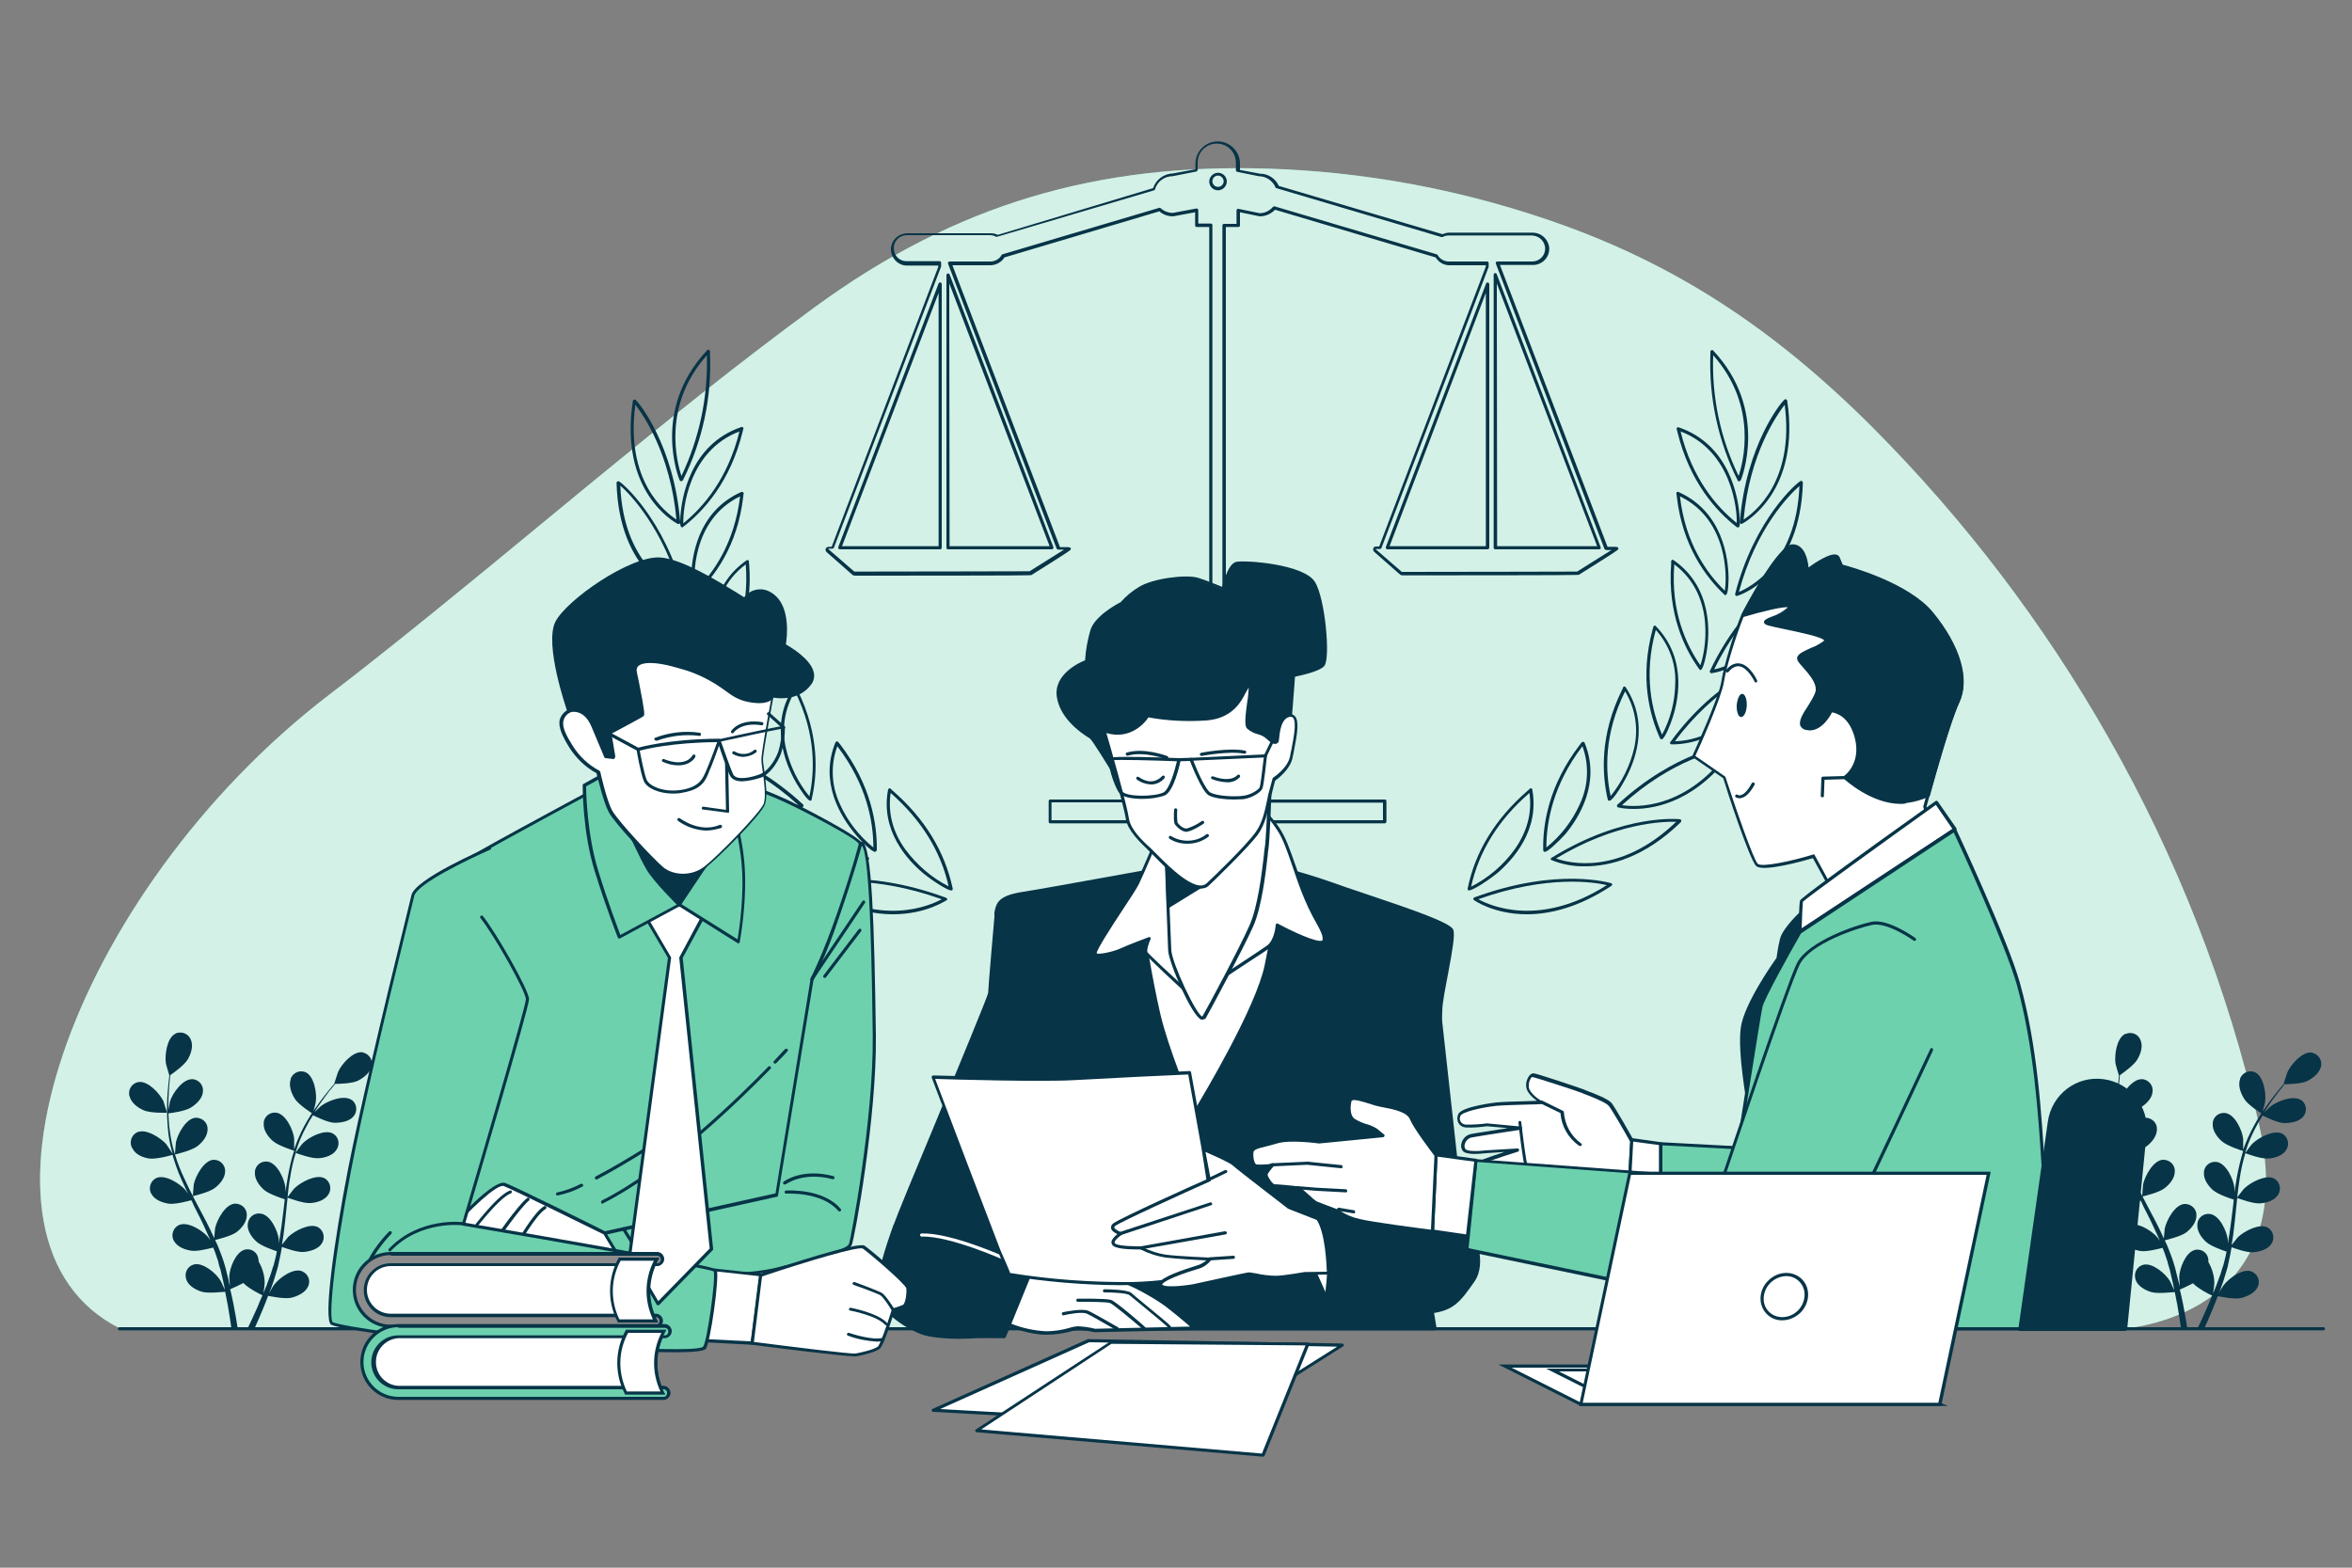 <?xml version="1.0" encoding="utf-8"?>
<!-- Generator: Adobe Illustrator 26.5.0, SVG Export Plug-In . SVG Version: 6.00 Build 0)  -->
<svg version="1.1" id="Camada_1" xmlns="http://www.w3.org/2000/svg" xmlns:xlink="http://www.w3.org/1999/xlink" x="0px" y="0px"
	 viewBox="0 0 750 500" style="enable-background:new 0 0 750 500;" xml:space="preserve">
<rect x="0" y="0" width="750" height="500" fill="#808080" stroke="none"/>
<style type="text/css">
	.st0{fill:#6DD1AE;}
	.st1{opacity:0.7;fill:#FFFFFF;enable-background:new    ;}
	.st2{fill:#073447;}
	.st3{fill:#FFFFFF;}
	.st4{fill:none;}
	.st5{fill:#8C8C8C;}
</style>
<g id="freepik--background-simple--inject-164">
	<path class="st0" d="M672.2,235c-20.5-36.1-45.8-69.3-75.1-98.7c-31.6-31.6-63.8-53-105.3-66.8c-28.1-9.4-57.3-14.7-86.9-15.7
		c-54.8-1.8-100,11.2-145,44.1c-48.2,35.3-93.3,75.2-140.3,112.3c-4.9,3.9-9.8,7.7-14.8,11.5C22.9,284.6-17,396.5,38.5,423.8h638.1
		c0,0,58-3.1,43.7-65.4C710.4,315.1,694.2,273.6,672.2,235z"/>
	<path class="st1" d="M672.2,235c-20.5-36.1-45.8-69.3-75.1-98.7c-31.6-31.6-63.8-53-105.3-66.8c-28.1-9.4-57.3-14.7-86.9-15.7
		c-54.8-1.8-100,11.2-145,44.1c-48.2,35.3-93.3,75.2-140.3,112.3c-4.9,3.9-9.8,7.7-14.8,11.5C22.9,284.6-17,396.5,38.5,423.8h638.1
		c0,0,58-3.1,43.7-65.4C710.4,315.1,694.2,273.6,672.2,235z"/>
</g>
<g id="freepik--Plants--inject-164">
	<path class="st2" d="M45.8,354.1c2.2,1,7.5,0.8,7.5,0.8s-1.2-3.5-1.2-3.7c-1.2-2.5-4.9-6.5-7.9-6.1c-2,0.3-3.3,2.2-3,4.1
		c0,0.1,0,0.3,0.1,0.4C41.8,351.7,43.9,353.3,45.8,354.1z"/>
	<path class="st2" d="M47.6,369.5c2.3,0.3,7-1,7.4-1.2c0.8,2.7,1.7,5.4,2.9,8c0.7,1.5,1.4,3,2.1,4.5c-0.4-0.6-0.8-1.2-0.9-1.3
		c-1.8-2-6.4-5-9.2-3.8c-1.8,0.8-2.6,3-1.8,4.8c0.1,0.1,0.1,0.2,0.2,0.3c1,1.9,3.5,2.8,5.5,3.1s6.1-0.8,7.2-1.1
		c0.3,0.6,0.6,1.1,0.8,1.7c1.4,2.7,2.8,5.5,4,8.2c0.4,1,0.9,1.9,1.3,2.9c-0.4-0.6-0.7-1-0.8-1.1c-1.8-2.1-6.4-5-9.2-3.8
		c-1.8,0.8-2.6,3-1.8,4.8c0.1,0.1,0.1,0.2,0.2,0.3c1,1.9,3.5,2.8,5.5,3.1s5.7-0.7,7-1c0.4,1,0.8,2,1.1,3c0.2,0.7,0.5,1.3,0.6,2
		s0.4,1.4,0.6,2c0.3,1.3,0.6,2.6,0.9,3.9c0.2,0.9,0.4,1.7,0.5,2.6c-0.4-1-1.3-2.8-1.4-3c-1.4-2.3-5.6-5.9-8.5-5.1
		c-1.9,0.5-3,2.5-2.5,4.4c0,0.1,0.1,0.2,0.1,0.4c0.7,2,3,3.3,5,3.9c2.1,0.6,6.9,0,7.4,0c0.3,1.4,0.5,2.8,0.8,4.1
		c0.5,2.9,0.9,5.4,1.2,7.6h2c-0.3-2.2-0.8-4.9-1.4-8c-0.3-1.4-0.6-3-1-4.5c1.4-0.6,2.8-1.3,4.2-2c1.6,1.7,5.5,3.7,6.1,3.9
		c-0.6,1.3-1.1,2.6-1.6,3.8c-1.1,2.5-2.2,4.8-3.1,6.7h2.2c0.8-1.8,1.7-3.8,2.6-6c0.6-1.4,1.1-2.8,1.7-4.3c0.6,0.1,5.2,1.1,7.4,0.6
		c2-0.5,4.4-1.6,5.3-3.5c0.9-1.8,0.2-3.9-1.6-4.8c-0.1-0.1-0.3-0.1-0.4-0.2c-2.9-1-7.3,2.3-8.9,4.5c-0.1,0.1-1,1.6-1.5,2.6
		c0.2-0.6,0.5-1.2,0.7-1.8c0.5-1.3,0.9-2.5,1.3-3.9c0.2-0.7,0.4-1.3,0.6-2c0.2-0.7,0.4-1.4,0.5-2.1c0.4-1.6,0.7-3.3,1-5
		c1.1,0.4,5,1.8,7,1.6s4.6-0.9,5.7-2.7c1.1-1.6,0.7-3.9-0.9-5c-0.1-0.1-0.2-0.1-0.3-0.2c-2.7-1.4-7.5,1.2-9.5,3.1
		c-0.1,0.1-1.3,1.6-2,2.5c0.2-1,0.3-2,0.5-3.1c0.4-3,0.7-6.1,1-9.1c0.1-0.9,0.2-1.9,0.3-2.8c0.4,0.1,5,1.9,7.3,1.7
		c2-0.1,4.6-0.9,5.7-2.7c1.1-1.6,0.7-3.9-0.9-5c-0.1-0.1-0.2-0.1-0.3-0.2c-2.7-1.4-7.5,1.2-9.5,3.1c-0.2,0.1-1.9,2.4-2.3,2.9
		c0.2-2,0.4-4.1,0.8-6.1c0.4-2.7,1-5.4,1.8-8c0.2,0.1,5,1.9,7.3,1.7c2-0.1,4.6-0.9,5.7-2.7c1.1-1.6,0.8-3.9-0.9-5
		c-0.1-0.1-0.2-0.1-0.3-0.2c-2.7-1.4-7.6,1.2-9.5,3.1c-0.2,0.1-2,2.5-2.3,3c0-0.2,0.1-0.3,0.1-0.5c0.8-2.6,1.9-5.2,3.2-7.6
		c0.7-1.4,1.4-2.6,2.2-3.8c0.9,0.4,4.8,2.4,6.9,2.4s4.6-0.4,6-2c1.3-1.5,1.2-3.8-0.3-5.1c-0.1-0.1-0.2-0.2-0.3-0.2
		c-2.5-1.7-7.6,0.3-9.8,2c-0.1,0.1-1.2,1.1-2,1.9c0.3-0.5,0.7-1.1,1-1.6c1.3-1.9,2.6-3.6,3.7-5.1c0.7-0.8,1.3-1.6,1.9-2.3
		c1.1,0,5.4-0.1,7.2-1s3.9-2.5,4.4-4.6c0.5-1.9-0.7-3.9-2.7-4.4c-0.1,0-0.2-0.1-0.3-0.1c-3-0.3-6.6,3.8-7.7,6.3
		c-0.1,0.2-1.2,3.7-1.2,3.7h0.1c-0.6,0.6-1.2,1.4-1.8,2.1c-1.2,1.5-2.5,3.1-3.8,5c-1.5,2-2.8,4.1-4,6.3c-1.3,2.4-2.4,4.9-3.3,7.6
		c0,0,0,0.1,0,0.1c0-0.9,0-3.4,0-3.6c-0.3-2.7-2.6-7.7-5.6-8.2c-2-0.3-3.8,1-4.1,3c0,0.1,0,0.3,0,0.4c-0.2,2.1,1.4,4.3,2.9,5.6
		c1.7,1.5,6.4,3,6.8,3.1c-0.9,2.7-1.5,5.5-2,8.3c-0.3,1.6-0.5,3.3-0.8,4.9c0-0.8,0-1.5,0-1.5c-0.3-2.7-2.6-7.7-5.6-8.2
		c-2-0.3-3.8,1-4.1,3c0,0.1,0,0.3,0,0.4c-0.2,2.1,1.4,4.3,2.9,5.6s5.6,2.7,6.6,3l-0.2,1.9c-0.4,3-0.7,6.1-1.2,9.1
		c-0.2,1-0.3,2.1-0.5,3.1c0-0.7,0-1.3,0-1.3c-0.3-2.7-2.6-7.7-5.6-8.2c-1.9-0.4-3.8,0.8-4.2,2.8c0,0.2-0.1,0.4-0.1,0.6
		c-0.2,2.1,1.4,4.3,2.9,5.6s5.2,2.6,6.4,3c-0.2,1-0.4,2.1-0.7,3.1c-0.2,0.7-0.3,1.4-0.6,2l-0.6,2c-0.5,1.3-0.9,2.5-1.4,3.8
		c-0.3,0.8-0.7,1.6-1,2.5c0.2-1,0.4-3.1,0.4-3.3c0-2.4-0.7-4.7-1.9-6.8c0-0.3,0-0.5-0.1-0.8c-0.2-2-2-3.4-4-3.1
		c-0.1,0-0.3,0-0.4,0.1c-2.9,0.8-4.8,5.9-4.9,8.6c0,0.2,0.1,1.9,0.2,3c-0.2-0.6-0.3-1.3-0.4-1.9c-0.3-1.3-0.7-2.6-1-4l-0.6-2
		c-0.2-0.7-0.5-1.4-0.7-2c-0.6-1.6-1.2-3.2-2-4.8c1.1-0.3,5.2-1.3,6.8-2.5s3.3-3.2,3.3-5.4c0.1-2-1.5-3.6-3.5-3.7
		c-0.1,0-0.3,0-0.4,0c-3,0.3-5.6,5.1-6.2,7.8c0,0.2-0.2,2.1-0.3,3.2c-0.4-0.9-0.9-1.9-1.3-2.8c-1.3-2.7-2.8-5.4-4.2-8.1
		c-0.4-0.8-0.9-1.7-1.3-2.5c0.4-0.1,5.2-1.2,7-2.6c1.6-1.2,3.3-3.2,3.3-5.4c0-2-1.6-3.6-3.6-3.6c-0.1,0-0.1,0-0.2,0
		c-3,0.3-5.6,5.1-6.2,7.8c0,0.2-0.3,3-0.3,3.7c-1-1.8-1.9-3.7-2.7-5.5c-1.2-2.5-2.2-5-3-7.7c0.2,0,5.2-1.2,7.1-2.6
		c1.6-1.2,3.3-3.2,3.3-5.4c0.1-2-1.5-3.6-3.5-3.7c-0.1,0-0.3,0-0.4,0c-3,0.3-5.6,5.1-6.2,7.8c0,0.2-0.3,3.2-0.3,3.8
		c0-0.1-0.1-0.3-0.2-0.5c-0.8-2.6-1.3-5.4-1.6-8.1c-0.2-1.5-0.2-3-0.3-4.4c1-0.1,5.3-0.7,7.1-1.8s3.7-2.9,3.9-5
		c0.3-2-1.1-3.8-3.1-4.1c-0.1,0-0.2,0-0.4,0c-3,0-6.2,4.5-7,7.1c0,0.1-0.3,1.6-0.5,2.7c0-0.6,0-1.3,0-1.9c0-2.3,0.2-4.4,0.3-6.3
		c0.1-1.1,0.2-2,0.3-2.9c0.9-0.6,4.4-3.1,5.5-4.9s1.9-4.3,1.1-6.3c-0.7-1.9-2.7-2.8-4.6-2.2c-0.1,0.1-0.3,0.1-0.4,0.2
		c-2.7,1.4-3.4,6.8-3,9.5c0,0.2,1.1,3.8,1.1,3.8H54c-0.1,0.9-0.2,1.8-0.3,2.8c-0.2,1.9-0.4,4-0.4,6.3c-0.1,2.5,0,5,0.2,7.5
		c0.2,2.8,0.7,5.5,1.5,8.2v0.1c-0.5-0.8-1.9-2.8-2-3c-1.8-2-6.4-5-9.2-3.8c-1.8,0.8-2.6,3-1.8,4.8c0.1,0.1,0.1,0.2,0.2,0.3
		C43.2,368.3,45.6,369.2,47.6,369.5z"/>
	<path class="st2" d="M99.7,355.2c0.1,0,1-3.5,1-3.8c0.4-2.7-0.5-8.1-3.2-9.4c-1.8-0.8-3.9,0-4.7,1.8c-0.1,0.1-0.1,0.2-0.1,0.4
		c-0.7,2,0.2,4.5,1.3,6.2C95.2,352.4,99.7,355.2,99.7,355.2z"/>
	<path class="st2" d="M667.3,354.1c2.2,1,7.5,0.8,7.5,0.8s-1.2-3.5-1.2-3.7c-1.2-2.5-4.9-6.5-7.9-6.1c-2,0.3-3.3,2.2-3,4.2
		c0,0.1,0,0.2,0.1,0.4C663.3,351.7,665.5,353.3,667.3,354.1z"/>
	<path class="st2" d="M669.2,369.5c2.3,0.3,7-1,7.4-1.2c0.8,2.7,1.7,5.4,2.9,8c0.7,1.5,1.4,3,2.1,4.5c-0.4-0.6-0.8-1.2-0.9-1.3
		c-1.8-2-6.4-5-9.2-3.8c-1.8,0.8-2.6,3-1.8,4.8c0.1,0.1,0.1,0.2,0.2,0.4c1,1.9,3.5,2.8,5.5,3.1s6.1-0.8,7.2-1.1
		c0.3,0.6,0.6,1.1,0.8,1.7c1.4,2.7,2.8,5.5,4,8.2c0.5,1,0.9,1.9,1.3,2.9c-0.4-0.6-0.7-1-0.8-1.1c-1.8-2.1-6.4-5-9.2-3.8
		c-1.8,0.8-2.6,3-1.8,4.8c0.1,0.1,0.1,0.2,0.2,0.3c1,1.9,3.5,2.8,5.5,3.1s5.7-0.7,7-1c0.4,1,0.8,2,1.1,3c0.2,0.7,0.5,1.3,0.6,2
		l0.6,2c0.3,1.3,0.6,2.6,0.9,3.9c0.2,0.9,0.4,1.7,0.5,2.6c-0.4-1-1.3-2.8-1.4-3c-1.4-2.3-5.6-5.9-8.5-5.1c-1.9,0.5-3,2.5-2.5,4.4
		c0,0.1,0.1,0.2,0.1,0.4c0.7,2,3,3.3,5,3.9c2.1,0.6,6.9,0,7.5,0c0.3,1.4,0.5,2.8,0.8,4.1c0.5,2.9,0.9,5.4,1.2,7.6h2
		c-0.3-2.2-0.8-4.9-1.4-8c-0.3-1.4-0.6-3-1-4.5c1.4-0.6,2.8-1.3,4.2-2c1.6,1.7,5.5,3.7,6.1,3.9c-0.5,1.3-1.1,2.6-1.6,3.8
		c-1.1,2.5-2.1,4.8-3.1,6.7h2.2c0.8-1.8,1.7-3.8,2.6-6c0.6-1.4,1.1-2.8,1.7-4.3c0.6,0.1,5.2,1.1,7.4,0.6c2-0.5,4.4-1.6,5.3-3.5
		c0.9-1.8,0.2-3.9-1.6-4.8c-0.1-0.1-0.3-0.1-0.4-0.2c-2.9-1-7.3,2.3-8.9,4.5c-0.1,0.1-1,1.6-1.5,2.6c0.2-0.6,0.5-1.2,0.7-1.8
		c0.5-1.3,0.9-2.5,1.3-3.9c0.2-0.7,0.4-1.3,0.6-2c0.2-0.7,0.4-1.4,0.5-2.1c0.4-1.6,0.7-3.3,1-5c1.1,0.4,5,1.8,7,1.6s4.6-0.9,5.7-2.7
		c1.1-1.6,0.7-3.9-0.9-5c-0.1-0.1-0.2-0.1-0.3-0.2c-2.7-1.4-7.5,1.2-9.5,3.1c-0.1,0.1-1.3,1.6-2,2.5c0.2-1,0.3-2,0.5-3.1
		c0.4-3,0.7-6.1,1-9.1c0.1-0.9,0.2-1.9,0.3-2.8c0.4,0.1,5,1.9,7.3,1.7c2-0.1,4.6-0.9,5.7-2.7c1.1-1.6,0.7-3.9-0.9-5
		c-0.1-0.1-0.2-0.1-0.3-0.2c-2.7-1.4-7.5,1.2-9.5,3.1c-0.2,0.1-1.9,2.4-2.3,2.9c0.2-2,0.5-4.1,0.8-6.1c0.4-2.7,1-5.4,1.8-8
		c0.2,0.1,5,1.9,7.3,1.7c2-0.1,4.6-0.9,5.7-2.7c1.1-1.6,0.7-3.9-0.9-5c-0.1-0.1-0.2-0.1-0.3-0.2c-2.7-1.4-7.5,1.2-9.5,3.1
		c-0.2,0.1-2,2.5-2.3,3c0-0.2,0.1-0.3,0.1-0.5c0.8-2.6,1.9-5.2,3.2-7.6c0.7-1.4,1.4-2.6,2.2-3.8c0.9,0.4,4.8,2.4,6.9,2.4
		s4.6-0.4,6-2c1.3-1.5,1.2-3.8-0.3-5.1c-0.1-0.1-0.2-0.2-0.3-0.2c-2.5-1.7-7.6,0.3-9.8,2c-0.1,0.1-1.2,1.1-2,1.9
		c0.3-0.5,0.7-1.1,1-1.6c1.3-1.9,2.5-3.6,3.7-5.1c0.7-0.8,1.3-1.6,1.8-2.3c1.1,0,5.4-0.1,7.2-1s3.9-2.5,4.4-4.6
		c0.5-1.9-0.7-3.9-2.7-4.4c-0.1,0-0.2-0.1-0.3-0.1c-3-0.3-6.6,3.8-7.7,6.3c-0.1,0.2-1.2,3.7-1.2,3.7h0.1c-0.6,0.6-1.2,1.4-1.8,2.1
		c-1.2,1.5-2.5,3.1-3.8,5c-1.5,2-2.8,4.1-4,6.3c-1.3,2.4-2.5,5-3.4,7.6v0.1c0-0.9,0-3.4,0-3.6c-0.3-2.7-2.6-7.7-5.6-8.2
		c-2-0.3-3.8,1-4.1,3c0,0.1,0,0.3,0,0.4c-0.2,2.1,1.4,4.3,2.9,5.6c1.7,1.5,6.4,3,6.8,3.1c-0.8,2.7-1.5,5.5-2,8.3
		c-0.3,1.6-0.5,3.3-0.8,4.9c0-0.8,0-1.5,0-1.5c-0.3-2.7-2.6-7.7-5.6-8.2c-2-0.3-3.8,1-4.1,3c0,0.1,0,0.3,0,0.4
		c-0.2,2.1,1.4,4.3,2.9,5.6s5.5,2.7,6.6,3l-0.2,1.9c-0.4,3-0.7,6.1-1.2,9.1c-0.2,1-0.3,2.1-0.5,3.1c0-0.7,0-1.3,0-1.3
		c-0.3-2.7-2.6-7.7-5.6-8.2c-2-0.3-3.8,1-4.1,3c0,0.1,0,0.3,0,0.4c-0.2,2.1,1.4,4.3,2.9,5.6s5.2,2.6,6.4,3c-0.2,1-0.4,2.1-0.7,3.1
		c-0.2,0.7-0.3,1.4-0.6,2l-0.6,2c-0.5,1.3-0.9,2.5-1.4,3.8c-0.3,0.8-0.7,1.6-1,2.5c0.2-1,0.4-3.1,0.4-3.3c0-2.4-0.7-4.7-1.9-6.8
		c0-0.3,0-0.5,0-0.8c-0.2-2-2-3.4-4-3.1c-0.1,0-0.3,0-0.4,0.1c-2.9,0.8-4.8,5.9-4.9,8.6c0,0.2,0.1,1.9,0.2,3
		c-0.2-0.6-0.3-1.3-0.5-1.9c-0.3-1.3-0.7-2.6-1-4c-0.2-0.7-0.4-1.3-0.6-2c-0.2-0.7-0.5-1.4-0.7-2c-0.6-1.6-1.2-3.2-2-4.8
		c1.1-0.3,5.2-1.3,6.8-2.5s3.3-3.2,3.3-5.4c0.1-2-1.5-3.6-3.5-3.7c-0.1,0-0.3,0-0.4,0c-3,0.3-5.6,5.1-6.2,7.8c0,0.2-0.2,2.1-0.3,3.2
		c-0.4-0.9-0.9-1.9-1.3-2.8c-1.3-2.7-2.8-5.4-4.2-8.1c-0.4-0.8-0.9-1.7-1.3-2.5c0.4-0.1,5.2-1.2,7-2.6c1.6-1.2,3.3-3.2,3.3-5.4
		c0.1-2-1.5-3.6-3.5-3.7c-0.1,0-0.2,0-0.4,0c-3,0.3-5.6,5.1-6.2,7.8c0,0.2-0.3,3-0.3,3.7c-1-1.8-1.9-3.7-2.7-5.5
		c-1.2-2.5-2.2-5-3-7.7c0.2,0,5.2-1.2,7.1-2.6c1.6-1.2,3.3-3.2,3.3-5.4c0.1-2-1.5-3.6-3.5-3.7c-0.1,0-0.3,0-0.4,0
		c-3,0.3-5.6,5.1-6.2,7.8c0,0.2-0.3,3.2-0.3,3.8c0-0.1-0.1-0.3-0.2-0.5c-0.8-2.6-1.3-5.3-1.5-8.1c-0.2-1.5-0.2-3-0.3-4.4
		c1-0.1,5.3-0.7,7.1-1.8s3.7-2.9,3.9-5c0.3-2-1.1-3.8-3.1-4.1c-0.1,0-0.2,0-0.4,0c-3,0-6.2,4.5-7,7.1c0,0.1-0.3,1.6-0.5,2.7
		c0-0.6,0-1.3,0-1.9c0-2.3,0.2-4.4,0.3-6.3c0.1-1.1,0.2-2,0.3-2.9c0.9-0.6,4.4-3.1,5.5-4.9s1.9-4.2,1.1-6.2
		c-0.7-1.9-2.7-2.8-4.6-2.1c-0.1,0-0.2,0.1-0.4,0.1c-2.7,1.4-3.4,6.8-3,9.5c0,0.2,1.1,3.8,1.1,3.8l0,0c-0.1,0.9-0.2,1.8-0.3,2.8
		c-0.2,1.9-0.4,4-0.4,6.3c-0.1,2.5,0,5,0.2,7.5c0.2,2.8,0.7,5.5,1.4,8.2v0.1c-0.5-0.8-1.9-2.8-2-3c-1.8-2-6.4-5-9.2-3.8
		c-1.8,0.8-2.6,3-1.8,4.8c0.1,0.1,0.1,0.2,0.2,0.3C664.7,368.3,667.2,369.2,669.2,369.5z"/>
	<path class="st2" d="M721.3,355.2c0,0,1-3.5,1-3.8c0.4-2.7-0.5-8.1-3.2-9.4c-1.8-0.8-3.9,0-4.7,1.8c-0.1,0.1-0.1,0.2-0.1,0.4
		c-0.7,2,0.2,4.5,1.3,6.2C716.7,352.4,721.2,355.2,721.3,355.2z"/>
</g>
<g id="freepik--Table--inject-164">
	<path class="st2" d="M740.8,424.3H38.1c-0.3,0-0.5-0.2-0.5-0.5c0-0.3,0.2-0.5,0.5-0.5h702.8c0.3,0,0.5,0.2,0.5,0.5
		S741.1,424.3,740.8,424.3z"/>
</g>
<g id="freepik--Scale--inject-164">
	<path class="st2" d="M441.6,262.6H334.9c-0.3,0-0.5-0.2-0.5-0.5v-6.6c0-0.3,0.2-0.5,0.5-0.5h44.7v-7.2c0-0.3,0.2-0.5,0.5-0.5h5.5
		V72.4h-4c-0.3,0-0.5-0.2-0.5-0.5v-4.2l-7,1.3c-1.6,0-3.2-0.5-4.4-1.6l-49.4,14.7c-0.9,1.5-2.6,2.4-4.3,2.5h-12.3l34.3,89.9
		c0.3,0,1,0,1.4,0c1.5,0,1.8,0,2,0.3c0.1,0.2,0.1,0.3,0,0.5c-0.1,0.2-0.2,0.4-12.5,8.1c-0.1,0.1-0.2,0.2-56.3,0.2
		c-0.2,0-0.5-0.1-0.7-0.2l-8.3-7.3c-0.4-0.4-0.5-1-0.1-1.4c0.2-0.2,0.5-0.3,0.7-0.3h1l34-89.3v-0.4h-10c-2.8,0-5.1-2.4-5.1-5.2
		c0-0.3,0-0.7,0.1-1c0.5-2.4,2.7-4.1,5.2-4.1H316c0.8,0,1.5,0.2,2.2,0.5L367.7,60c0.9-2.8,3.5-4.6,6.4-4.7l7.1-1.3v-1.8
		c0-3.9,3.2-7.1,7.1-7.1c3.9,0,7.1,3.2,7.1,7.1v2l6.4,1.2c2.6,0,4.9,1.5,6,3.9L460,74.7c0.7-0.3,1.4-0.5,2.2-0.5h26.5
		c2.5,0,4.6,1.7,5.2,4.1c0.6,2.8-1.2,5.5-4,6.1c-0.3,0.1-0.7,0.1-1,0.1h-10.6l34.3,89.9c0.3,0,1,0,1.4,0c1.5,0,1.8,0,2,0.3
		c0.1,0.2,0.1,0.3,0,0.5c-0.1,0.2-0.2,0.4-12.5,8.1c-0.1,0.1-0.2,0.2-56.3,0.2c-0.2,0-0.5-0.1-0.7-0.2l-8.3-7.3
		c-0.3-0.3-0.4-0.7-0.3-1.1c0.1-0.4,0.5-0.6,0.9-0.6h1l34-89.3v-0.4h-11.6c-1.8,0-3.4-0.9-4.4-2.5l-51.2-15.2
		c-1.3,1.3-3,2.1-4.9,2.1l-6.3-1.3v4.2c0,0.3-0.2,0.5-0.5,0.5h-4v174.9h5.5c0.3,0,0.5,0.2,0.5,0.5v7.2h44.7c0.3,0,0.5,0.2,0.5,0.5
		v6.6C442,262.4,441.8,262.6,441.6,262.6z M335.4,261.6h105.6V256h-44.7c-0.3,0-0.5-0.2-0.5-0.5v-7.2h-5.5c-0.3,0-0.5-0.2-0.5-0.5
		V71.9c0-0.3,0.2-0.5,0.5-0.5h4v-4.3c0-0.1,0.1-0.3,0.2-0.4c0.1-0.1,0.3-0.1,0.4-0.1l6.8,1.4c1.6,0,3.2-0.8,4.2-2
		c0.1-0.1,0.3-0.2,0.5-0.2l51.7,15.3c0.1,0,0.2,0.1,0.3,0.2c0.7,1.3,2.1,2.1,3.6,2.1h12.2c0.3,0,0.5,0.2,0.5,0.5v1
		c0,0.1,0,0.1,0,0.2l-34.2,89.7c-0.1,0.2-0.3,0.3-0.5,0.3h-1.4l8.4,7.3c18.6,0,53.7-0.1,55.9-0.1c3.7-2.3,8.8-5.5,11-6.9h0
		c-1.6,0.1-2.1,0.1-2.3-0.4l0,0l-34.6-90.9c-0.1-0.2,0-0.3,0-0.5c0.1-0.1,0.3-0.2,0.4-0.2h11.2c2.3,0,4.2-1.9,4.1-4.2
		c0-0.3,0-0.5-0.1-0.8c-0.4-1.9-2.2-3.3-4.2-3.3h-26.5c-0.7,0-1.3,0.2-1.9,0.5c-0.1,0-0.3,0-0.4,0l-52.6-15.6
		c-0.1,0-0.3-0.1-0.3-0.3c-0.9-2.1-3-3.5-5.3-3.5l-6.9-1.4c-0.2,0-0.4-0.3-0.4-0.5v-2.4c0-3.4-2.7-6.1-6.1-6.1
		c-3.4,0-6.1,2.7-6.1,6.1v2.3c0,0.2-0.2,0.4-0.4,0.5l-7.6,1.5c-2.6,0-4.9,1.7-5.6,4.2c-0.1,0.2-0.2,0.3-0.3,0.3l-50,14.8
		c-0.1,0-0.3,0-0.4,0c-0.6-0.3-1.2-0.5-1.9-0.5h-26.5c-2.3,0-4.2,1.8-4.2,4.1c0,1,0.3,1.9,0.9,2.7c0.8,1,2,1.5,3.2,1.5h10.5
		c0.3,0,0.5,0.2,0.5,0.5v1c0,0.1,0,0.1,0,0.2l-34.2,89.7c-0.1,0.2-0.3,0.3-0.5,0.3h-1.4l8.4,7.3c18.6,0,53.7-0.1,55.9-0.1
		c3.7-2.3,8.8-5.5,11-6.9h-0.1c-1.6,0-2.1,0.1-2.3-0.4l-34.6-90.8c-0.1-0.2,0-0.3,0.1-0.5c0.1-0.1,0.2-0.2,0.4-0.2h13
		c1.5,0,2.9-0.8,3.6-2.1c0.1-0.1,0.2-0.2,0.3-0.2l49.9-14.8c0.2-0.1,0.3,0,0.5,0.1c1.1,1,2.5,1.5,3.9,1.5l7.5-1.4
		c0.1,0,0.3,0,0.4,0.1c0.1,0.1,0.2,0.2,0.2,0.4v4.3h4c0.3,0,0.5,0.2,0.5,0.5v175.9c0,0.3-0.2,0.5-0.5,0.5h-5.5v7.2
		c0,0.3-0.2,0.5-0.5,0.5h-44.8V261.6z M510,175.2h-33.2c-0.3,0-0.5-0.2-0.5-0.5v-87c0-0.3,0.1-0.5,0.4-0.6c0.3,0,0.5,0.1,0.6,0.4
		l33.1,87c0.1,0.2,0,0.3,0,0.5C510.3,175.1,510.2,175.2,510,175.2z M477.4,174.2h31.9l-32-83.8L477.4,174.2z M474.4,175.2h-32
		c-0.2,0-0.3-0.1-0.4-0.2c-0.1-0.1-0.1-0.3-0.1-0.5l32-84.1c0.1-0.2,0.3-0.4,0.6-0.3c0.2,0.1,0.4,0.3,0.4,0.5v84.1
		C474.8,175,474.6,175.2,474.4,175.2C474.3,175.2,474.3,175.2,474.4,175.2L474.4,175.2z M443.1,174.2h30.7V93.4L443.1,174.2z
		 M335.5,175.2h-33.2c-0.3,0-0.5-0.2-0.5-0.5v-87c0-0.2,0.2-0.4,0.4-0.5c0.2,0,0.5,0.1,0.6,0.3l33.1,87c0.1,0.2,0,0.3-0.1,0.5
		C335.7,175.1,335.6,175.2,335.5,175.2L335.5,175.2z M302.8,174.2h31.9l-32-83.8L302.8,174.2z M299.8,175.2h-32
		c-0.2,0-0.3-0.1-0.4-0.2c-0.1-0.1-0.1-0.3-0.1-0.5l32-84.1c0.1-0.2,0.3-0.4,0.6-0.3c0.2,0,0.4,0.3,0.4,0.5v84.1
		C300.3,175,300.1,175.2,299.8,175.2C299.8,175.2,299.8,175.2,299.8,175.2L299.8,175.2z M268.5,174.2h30.8V93.4L268.5,174.2z
		 M388.4,60.7c-1.6,0-2.8-1.3-2.8-2.8s1.3-2.8,2.8-2.8c1.6,0,2.8,1.3,2.8,2.8v0C391.2,59.4,389.9,60.7,388.4,60.7z M388.4,56
		c-1,0-1.8,0.8-1.8,1.8c0,1,0.8,1.8,1.8,1.8s1.8-0.8,1.8-1.8c0,0,0,0,0,0C390.2,56.9,389.4,56,388.4,56C388.4,56,388.4,56,388.4,56
		L388.4,56z"/>
</g>
<g id="freepik--Leaves--inject-164">
	<path class="st2" d="M555.3,167.1c-0.2,0-0.4-0.1-0.5-0.3c-0.1-0.1-0.1-0.2,0-0.4c2-24.6,13.4-38.5,14.3-39c0.1-0.1,0.3-0.1,0.5,0
		c0.1,0.1,0.3,0.2,0.3,0.4c4.3,28.8-13.2,38.6-14.3,39.2l0,0C555.5,167.1,555.4,167.1,555.3,167.1z M569.1,129.1
		c-2.4,3.1-11.2,15.5-13.1,36.6C559.4,163.5,572.3,153.6,569.1,129.1L569.1,129.1z"/>
	<path class="st2" d="M554.5,153.5h-0.1c-0.2,0-0.3-0.1-0.3-0.3c-6.2-12.4-9.2-26.3-8.7-40.2c0-0.4,0-0.7,0-0.8
		c0-0.2,0.1-0.4,0.3-0.5c0.2-0.1,0.4-0.1,0.6,0.1c17.9,19.1,8.9,41.2,8.8,41.4C554.9,153.3,554.7,153.5,554.5,153.5z M546.3,113.3
		c-0.5,13.3,2.3,26.5,8.1,38.5C555.8,147.7,560.7,129.5,546.3,113.3z"/>
	<path class="st2" d="M554.1,168.2c-0.1,0-0.2,0-0.3-0.1c-6.5-5-15-14.4-18.9-30.3c-0.1-0.4-0.2-0.7-0.2-0.8c-0.1-0.2-0.1-0.4,0-0.5
		c0.1-0.2,0.4-0.3,0.6-0.2c16.5,5.6,19,22.9,19.4,28.1c0.3,3.5-0.1,3.7-0.3,3.8C554.3,168.2,554.2,168.2,554.1,168.2z M554.1,167.8
		L554.1,167.8z M535.9,137.6L535.9,137.6c3.7,15.1,11.6,24.2,17.9,29.2C554,162.8,552.3,143.8,535.9,137.6L535.9,137.6z"/>
	<path class="st2" d="M553.8,190.1c-0.2,0-0.4-0.2-0.5-0.4c0-0.1,0-0.2,0-0.3c6.2-23.9,19.8-35.6,20.9-36c0.2-0.1,0.3,0,0.5,0.1
		c0.1,0.1,0.2,0.3,0.2,0.4c-0.8,28.6-18.8,35.5-20.8,36.1H554l0,0C553.8,190.1,553.8,190.1,553.8,190.1z M573.8,155
		c-3,2.6-13.8,13.3-19.3,33.8C558.3,187.2,572.8,179.6,573.8,155L573.8,155z"/>
	<path class="st2" d="M550.2,189.8c-0.1,0-0.3,0-0.3-0.1c-5.9-5.6-13.4-15.5-15.2-31.3c0-0.4-0.1-0.6-0.1-0.8
		c-0.1-0.1-0.1-0.3,0-0.5c0.1-0.2,0.4-0.3,0.6-0.2c14.2,6.3,15.9,21.2,16,27.3c0,0.5,0,5.1-0.8,5.5
		C550.4,189.8,550.3,189.8,550.2,189.8z M550.2,189.3L550.2,189.3z M535.7,158.3L535.7,158.3c1.7,15,8.6,24.6,14.3,30.1
		C550.7,184.4,551.2,165.8,535.7,158.3L535.7,158.3z"/>
	<path class="st2" d="M545.7,214.7L545.7,214.7c-0.3,0-0.4-0.2-0.5-0.5c0-0.1,0-0.2,0.1-0.3c11.1-23.4,27.2-31.2,27.3-31.2
		c0.3-0.1,0.5,0.1,0.6,0.4c0,0.1,0,0.1,0,0.2c-6.2,27.7-25.3,31.1-27.3,31.4l0,0L545.7,214.7z M572,184.1
		c-3.4,1.9-16,10.1-25.4,29.4C550.5,212.7,566.2,207.9,572,184.1z"/>
	<path class="st2" d="M542.3,213.7c-0.2,0-0.3-0.1-0.4-0.2c-4.8-6.6-10.2-17.8-9-33.6c0-0.4,0-0.6,0-0.7c0-0.2,0-0.3,0.1-0.5
		c0.2-0.2,0.4-0.2,0.6-0.1c12.6,8.7,11.6,23.5,10.6,29.4C544.2,208.1,543.3,213.4,542.3,213.7L542.3,213.7z M542.3,213.2
		L542.3,213.2z M533.9,180c-1.2,15,3.8,25.7,8.3,32.2C543.6,208.5,547.6,190.3,533.9,180z"/>
	<path class="st2" d="M533.7,237.4h-0.6h-0.2c-0.2-0.1-0.4-0.3-0.4-0.5c0-0.1,0.1-0.2,0.2-0.3c15.5-21.2,32.6-25.6,32.8-25.6l0,0
		c0.2,0,0.3,0.1,0.4,0.2c0.1,0.1,0.1,0.3,0,0.5C555.4,235.9,537.7,237.4,533.7,237.4z M564.6,212.2c-3.7,1.3-17.7,7-30.5,24.2
		C538,236.4,554.4,234.7,564.6,212.2L564.6,212.2z"/>
	<path class="st2" d="M529.9,235.8c-0.2,0-0.4-0.1-0.5-0.2c-3.4-7.5-6.6-19.5-2.4-34.9c0.1-0.4,0.2-0.6,0.2-0.7
		c0-0.2,0.1-0.3,0.2-0.4c0.2-0.1,0.5-0.1,0.6,0.1c10.5,10.8,7,24.9,4.9,30.5C533,230.1,530.9,235.7,529.9,235.8L529.9,235.8z
		 M528,200.9c-4,14.5-1.2,26.1,2,33.4c2.7-5,4.1-10.6,4.2-16.3C534.5,211.7,532.2,205.6,528,200.9z"/>
	<path class="st2" d="M521,258c-1.7,0-3.4-0.1-5.1-0.5c-0.2-0.1-0.3-0.4-0.3-0.6c0-0.1,0.1-0.2,0.2-0.3
		c18.3-16.9,35.8-19.5,37.3-19.2c0.2,0,0.3,0.1,0.4,0.3c0.1,0.2,0,0.3,0,0.5C541.7,255.4,528.2,258,521,258z M517.2,256.8
		c4,0.6,20.6,1.8,34.8-18.2C548.1,239.1,533.3,242.1,517.2,256.8z"/>
	<path class="st2" d="M513.2,255.4L513.2,255.4c-0.2,0-0.4-0.1-0.5-0.3c-1.9-8.1-2.6-20.6,4.5-35c0.2-0.3,0.3-0.6,0.3-0.7
		c0-0.2,0.1-0.3,0.3-0.4c0.2-0.1,0.5,0,0.6,0.2c7.8,11.9,2.9,24.2-0.8,30.5C516.6,251.6,514.1,255.4,513.2,255.4z M518.2,220.5
		L518.2,220.5c-6.8,13.7-6.3,25.6-4.6,33.4c3.6-4.5,6.2-9.7,7.5-15.3C522.5,232.4,521.5,225.9,518.2,220.5z"/>
	<path class="st2" d="M505.5,276.3c-3.7,0.1-7.4-0.6-10.8-2c-0.2-0.1-0.3-0.4-0.1-0.6c0.1-0.1,0.1-0.2,0.3-0.2
		c23.3-14.3,40.8-12.2,40.9-12.2c0.2,0.1,0.3,0.2,0.3,0.4c0,0.2,0,0.3-0.1,0.5C524.3,273.6,513.3,276.3,505.5,276.3z M496.2,273.8
		c3.8,1.4,20.2,5.7,38.3-11.7C530.5,262,515.3,262.3,496.2,273.8L496.2,273.8z"/>
	<path class="st2" d="M492.6,271.7L492.6,271.7c-0.2,0-0.4-0.2-0.5-0.4c0,0,0-0.1,0-0.1c-0.2-8.2,1.7-20.7,11.7-33.7
		c0.2-0.3,0.4-0.6,0.5-0.6c0.1-0.2,0.2-0.3,0.4-0.3c0.2-0.1,0.5,0.1,0.6,0.3c5.2,12.7-1.7,23.8-6.2,29.2
		C496.8,268.6,493.5,271.7,492.6,271.7z M492.6,271.2L492.6,271.2z M504.6,238L504.6,238c-9.4,12.3-11.5,24.2-11.5,32.3
		c4.6-3.7,8.3-8.5,10.7-13.9C506.5,250.6,506.8,244,504.6,238L504.6,238z"/>
	<path class="st2" d="M486.9,291.6c-10.6,0-16.9-4.5-17-4.6c-0.1-0.2-0.1-0.5,0-0.6c0.1-0.1,0.2-0.2,0.3-0.2
		c26.7-9.8,43.5-4.5,43.6-4.5c0.2,0.1,0.3,0.2,0.3,0.4c0,0.2-0.1,0.3-0.2,0.4C503.3,289.5,494.1,291.6,486.9,291.6z M471.4,286.8
		c3.6,2,19.5,9.2,41-4.5C508.5,281.4,493.6,278.9,471.4,286.8z"/>
	<path class="st2" d="M468.4,284c0,0-0.1,0-0.1,0c-0.2-0.1-0.3-0.2-0.3-0.4c0-0.1,0-0.1,0-0.2c2.4-11.8,8.8-22.2,19-31.1l0.7-0.6
		c0.1-0.2,0.2-0.3,0.4-0.3c0.3,0,0.5,0.2,0.5,0.4c2.4,12.9-6,22.3-11.3,26.8C473.6,281.5,469.5,284,468.4,284z M487.7,252.9
		l-0.1,0.1c-9.8,8.5-16,18.5-18.5,29.8c5.5-2.8,10.3-6.9,13.9-11.9C487,265.2,488.6,259.2,487.7,252.9L487.7,252.9z"/>
	<path class="st2" d="M216.3,167.1c-0.1,0-0.1,0-0.2,0l0,0c-1.1-0.6-18.7-10.3-14.3-39.2c0-0.2,0.1-0.3,0.3-0.4
		c0.1-0.1,0.3-0.1,0.5,0c0.9,0.5,12.3,14.4,14.3,39c0.1,0.1,0.1,0.2,0,0.4C216.7,167.1,216.5,167.2,216.3,167.1z M202.6,129.1
		c-3.3,24.5,9.7,34.4,13.1,36.6C213.8,144.6,205,132.2,202.6,129.1L202.6,129.1z"/>
	<path class="st2" d="M217.2,153.5c-0.2,0-0.4-0.2-0.5-0.4c-0.1-0.2-9.2-22.3,8.8-41.4c0.1-0.2,0.4-0.2,0.6-0.1
		c0.2,0.1,0.3,0.3,0.3,0.5c0,0.1,0,0.4,0,0.8c0.6,13.9-2.4,27.8-8.6,40.2c-0.1,0.1-0.2,0.3-0.4,0.3L217.2,153.5z M225.4,113.3
		c-14.4,16.2-9.5,34.3-8.1,38.5C223,139.8,225.8,126.6,225.4,113.3z"/>
	<path class="st2" d="M217.5,168.2c-0.1,0-0.2,0-0.2-0.1c-0.2-0.1-0.6-0.3-0.3-3.8c0.4-5.2,2.9-22.5,19.4-28.1
		c0.2-0.1,0.5,0,0.6,0.2c0.1,0.2,0.1,0.4,0,0.5c0,0.1-0.1,0.4-0.2,0.8c-3.9,15.9-12.4,25.3-18.9,30.3
		C217.7,168.2,217.6,168.2,217.5,168.2z M235.8,137.6c-16.4,6.2-18.1,25.2-17.9,29.3C224.2,161.8,232.1,152.7,235.8,137.6
		L235.8,137.6z"/>
	<path class="st2" d="M217.8,190.1c0,0,0,0-0.2,0l0,0h-0.1c-2.1-0.6-20.1-7.5-20.9-36.1c0-0.2,0.1-0.3,0.2-0.4
		c0.1-0.1,0.3-0.1,0.5-0.1c1.1,0.4,14.6,12,20.9,36c0,0.1,0,0.2,0,0.3C218.2,190,218,190.1,217.8,190.1z M197.8,154.9
		c1,24.6,15.6,32.3,19.3,33.9C211.7,168.9,201,157.6,197.8,154.9L197.8,154.9z"/>
	<path class="st2" d="M221.4,189.8c-0.1,0-0.1,0-0.2-0.1c-0.8-0.4-0.8-5-0.8-5.5c0.1-6.1,1.8-21,16-27.3c0.3-0.1,0.5,0,0.7,0.3
		c0.1,0.1,0.1,0.3,0,0.4c0,0.1-0.1,0.4-0.1,0.8c-1.8,15.8-9.3,25.7-15.2,31.2C221.7,189.7,221.6,189.8,221.4,189.8z M236,158.3
		c-15.5,7.5-15,26.2-14.3,30.1C227.4,182.9,234.2,173.3,236,158.3L236,158.3z"/>
	<path class="st2" d="M226,214.7h-0.1l0,0c-2.1-0.3-21.2-3.7-27.3-31.4c-0.1-0.3,0.1-0.5,0.4-0.6c0.1,0,0.1,0,0.2,0
		c0.1,0,16.2,7.8,27.3,31.2c0.1,0.1,0.1,0.2,0.1,0.3C226.5,214.5,226.3,214.7,226,214.7L226,214.7z M199.7,184.1
		c5.7,23.7,21.4,28.6,25.4,29.4C215.7,194.3,203.1,186.1,199.7,184.1L199.7,184.1z"/>
	<path class="st2" d="M229.4,213.7h-0.1c-0.9-0.2-1.8-5.6-1.8-5.6c-1-5.9-2-20.7,10.6-29.4c0.2-0.1,0.5-0.1,0.6,0.1
		c0.1,0.1,0.2,0.3,0.1,0.5c0,0.1,0,0.4,0.1,0.7c1.2,15.8-4.2,27-9,33.6C229.7,213.6,229.5,213.7,229.4,213.7z M237.8,180
		c-13.8,10.3-9.8,28.5-8.3,32.2C234,205.7,239,195,237.8,180z"/>
	<path class="st2" d="M237.9,237.4c-4,0-21.7-1.5-32.2-25.8c-0.1-0.1-0.1-0.3,0-0.5c0.1-0.2,0.2-0.2,0.4-0.2
		c0.1,0,17.2,4.4,32.8,25.6c0.1,0.1,0.1,0.2,0.1,0.3c0,0.2-0.1,0.5-0.4,0.5h-0.2L237.9,237.4z M207.1,212.2
		c10.2,22.4,26.5,24.1,30.5,24.2C224.7,219.2,210.8,213.5,207.1,212.2L207.1,212.2z"/>
	<path class="st2" d="M241.8,235.8L241.8,235.8c-1-0.1-3-5.6-3.1-5.7c-2-5.6-5.6-19.8,4.9-30.5c0.2-0.2,0.4-0.2,0.6-0.1
		c0.1,0.1,0.2,0.3,0.2,0.4c0,0.1,0.1,0.4,0.2,0.7c4.2,15.3,1,27.4-2.4,34.8C242.2,235.7,242,235.8,241.8,235.8z M243.7,200.9
		c-4.2,4.7-6.5,10.8-6.3,17.1c0.1,5.7,1.6,11.3,4.3,16.3C244.9,227,247.7,215.5,243.7,200.9L243.7,200.9z"/>
	<path class="st2" d="M250.7,258c-7.2,0-20.7-2.7-32.4-19.9c-0.1-0.1-0.1-0.3,0-0.5c0.1-0.2,0.2-0.3,0.4-0.3
		c1.4-0.2,19,2.3,37.3,19.2c0.1,0.1,0.2,0.2,0.2,0.3c0.1,0.2,0,0.5-0.3,0.6C254.1,257.9,252.4,258.1,250.7,258z M219.7,238.5
		c14.2,20.1,30.8,18.9,34.8,18.2C238.4,242.1,223.6,239.1,219.7,238.5L219.7,238.5z"/>
	<path class="st2" d="M258.4,255.4c-0.9,0-3.3-3.7-4.5-5.7c-3.6-6.3-8.6-18.6-0.8-30.5c0.1-0.2,0.4-0.3,0.6-0.2
		c0.2,0.1,0.3,0.2,0.3,0.4c0.1,0.1,0.2,0.3,0.3,0.7c7.1,14.4,6.4,26.9,4.5,34.9C258.9,255.2,258.7,255.3,258.4,255.4L258.4,255.4z
		 M253.5,220.5c-3.3,5.4-4.3,11.9-2.9,18.1c1.3,5.6,3.8,10.9,7.5,15.4C259.8,246.2,260.3,234.2,253.5,220.5L253.5,220.5z"/>
	<path class="st2" d="M266.1,276.3c-7.7,0-18.7-2.7-30.4-14.2c-0.1-0.1-0.2-0.3-0.1-0.5c0-0.2,0.2-0.3,0.3-0.4
		c0.1,0,17.6-2.1,40.9,12.2c0.1,0,0.2,0.1,0.3,0.2c0.1,0.2,0,0.5-0.1,0.6C273.5,275.7,269.8,276.4,266.1,276.3z M237.2,262.1
		c18.1,17.4,34.5,13,38.3,11.7C256.3,262.3,241.1,262,237.2,262.1L237.2,262.1z"/>
	<path class="st2" d="M279,271.7c-0.9,0-4.1-3-6.3-5.7c-4.6-5.5-11.5-16.5-6.3-29.2c0.1-0.2,0.3-0.4,0.6-0.3c0.2,0,0.3,0.2,0.4,0.3
		c0.1,0.1,0.3,0.4,0.5,0.6c9.9,13,11.8,25.5,11.7,33.7c0,0,0,0.1,0,0.1C279.4,271.5,279.3,271.6,279,271.7L279,271.7z M267,238
		c-2.2,6-1.9,12.6,0.8,18.4c2.4,5.4,6.1,10.2,10.7,13.9C278.5,262.3,276.5,250.4,267,238L267,238z"/>
	<path class="st2" d="M284.8,291.6c-7.2,0-16.4-2.1-26.9-9c-0.1-0.1-0.2-0.3-0.2-0.4c0-0.2,0.1-0.3,0.3-0.4
		c0.1-0.1,16.9-5.3,43.6,4.5c0.1,0,0.2,0.1,0.3,0.2c0.2,0.2,0.2,0.5,0,0.6C301.7,287.1,295.4,291.6,284.8,291.6z M259.3,282.3
		c21.5,13.7,37.3,6.5,41,4.5C278.1,278.9,263.2,281.4,259.3,282.3L259.3,282.3z"/>
	<path class="st2" d="M303.3,284c-1,0-5.2-2.5-8.8-5.4c-5.3-4.4-13.8-13.8-11.3-26.8c0.1-0.2,0.3-0.4,0.5-0.4c0.2,0,0.3,0.1,0.4,0.3
		l0.7,0.6c10.2,8.9,16.5,19.4,19,31.1c0,0.1,0,0.1,0,0.2c0,0.2-0.2,0.3-0.3,0.4C303.4,284,303.3,284,303.3,284z M303.3,283
		L303.3,283z M284,252.9c-0.9,6.2,0.6,12.3,4.6,17.9c3.7,5,8.4,9.1,13.9,11.9c-2.5-11.2-8.7-21.2-18.5-29.8L284,252.9z"/>
</g>
<g id="freepik--character-2--inject-164">
	<path class="st2" d="M317.6,291.2c0,0-2.1,24-2.1,25.4s-27.8,67.7-30,73.8s-6.5,17.9-5,23.1s9.3,10.2,13.9,11.7s13.6,1.4,15.3,1.1
		s10.5-0.2,10.5-0.2l8.6-20.6l-7.6-3.8l11.5-33.2l-4.7-40L317.6,291.2z"/>
	<path class="st2" d="M305.8,427c-3.5,0-8.5-0.3-11.6-1.3c-4.2-1.4-12.6-6.3-14.2-12c-1.4-5.2,2.7-16.8,4.9-23l0.2-0.4
		c0.9-2.6,6.7-16.7,12.9-31.5c7.5-18.2,16.9-40.9,17.1-42.1c0-1.4,2-24.5,2.1-25.4c0-0.3,0.2-0.5,0.5-0.5c0.3,0,0.5,0.2,0.5,0.5
		l10.3,37.4l4.8,40c0,0.1,0,0.2,0,0.2l-11.4,32.8l7.2,3.6c0.2,0.1,0.3,0.4,0.2,0.6l-8.6,20.6c-0.1,0.2-0.3,0.3-0.5,0.3
		c-3,0-9.1-0.1-10.4,0.1C308.4,426.9,307.1,427,305.8,427z M317.9,294c-0.6,6.4-1.9,21.5-1.9,22.6c0,0.8-5,13.2-17.1,42.5
		c-6.1,14.9-11.9,28.9-12.8,31.5l-0.2,0.5c-2.2,6.1-6.2,17.5-4.9,22.4s8.8,9.8,13.5,11.3s13.5,1.4,15,1.1s8.6-0.2,10.3-0.2l8.3-19.9
		l-7.2-3.6c-0.2-0.1-0.3-0.4-0.2-0.6l11.5-33.1l-4.7-39.9L317.9,294z"/>
	<path class="st3" d="M321.1,402.2c-0.1,0-0.1,0-0.2,0c-0.2-0.1-17.9-8.1-27-7.8c-0.3,0-0.5-0.2-0.5-0.5c0,0,0,0,0,0
		c0-0.3,0.2-0.5,0.5-0.5c9.4-0.3,26.7,7.5,27.5,7.9c0.3,0.1,0.4,0.4,0.2,0.7C321.5,402.2,321.3,402.2,321.1,402.2z"/>
	<path class="st2" d="M336.4,395.6l-2.3,28.2h123.4c-2.6-15.1-4.1-30.3-4.4-45.6c0,0,6.2-49.8,6.2-55.7s4.8-22.9,3.6-25.8
		s-27.1-10.8-38.4-14.8s-27.2-7.5-27.2-7.5l-29.2,3.2c0,0-34.3,6.3-41.6,7.5s-8.3,3-8.9,6.2s10.3,37.4,10.3,37.4L336.4,395.6z"/>
	<path class="st2" d="M457.5,424.3H334.1c-0.1,0-0.3-0.1-0.4-0.2c-0.1-0.1-0.1-0.2-0.1-0.4l2.3-28.1l-8.5-67
		c-1.1-3.4-10.9-34.3-10.3-37.6s1.5-5.4,9.3-6.6c7.3-1.1,41.3-7.4,41.6-7.4l29.3-3.2c0.1,0,0.1,0,0.2,0c0.2,0,16.1,3.6,27.2,7.6
		c2.7,1,6.3,2.2,10.2,3.5c16.1,5.4,27.6,9.4,28.5,11.6c0.6,1.6-0.2,6.3-1.6,13.8c-0.9,4.8-1.9,9.6-1.9,12.2c0,5.9-6,53.7-6.2,55.8
		c0.3,15.2,1.8,30.4,4.4,45.4c0,0.1,0,0.3-0.1,0.4C457.8,424.2,457.6,424.3,457.5,424.3z M334.6,423.3h122.2
		c-2.5-14.9-4-30-4.3-45.1c0.1-0.6,6.2-49.9,6.2-55.7c0-2.7,1-7.6,1.9-12.4c1.1-5.5,2.3-11.7,1.7-13.2c-0.8-2-17.1-7.4-27.9-11
		c-3.8-1.3-7.5-2.5-10.2-3.5c-10.6-3.8-25.8-7.2-27-7.5l-29.2,3.2c-0.3,0.1-34.3,6.3-41.6,7.5s-7.9,2.9-8.5,5.8
		c-0.4,2.3,5.9,23.5,10.3,37.2l8.5,67.1v0.1L334.6,423.3z"/>
	<path class="st3" d="M364.3,295.3c0,0,2.3,15.5,5.3,28.3s11.2,31.8,11.2,31.8s20-32.5,23-47.5s3.9-19.7,3.9-19.7l-43.2-0.4
		L364.3,295.3z"/>
	<path class="st2" d="M380.8,355.9L380.8,355.9c-0.2,0-0.4-0.1-0.4-0.3c-0.1-0.2-8.3-19.2-11.3-31.9s-5.2-28.2-5.3-28.4
		c0,0,0-0.1,0-0.1l0.2-7.6c0-0.3,0.2-0.5,0.5-0.5l0,0l43.2,0.4c0.1,0,0.3,0.1,0.4,0.2c0.1,0.1,0.1,0.3,0.1,0.4l-3.9,19.7
		c-3,15-22.3,46.4-23.1,47.7C381.1,355.8,381,355.9,380.8,355.9z M364.8,295.2c0.1,0.9,2.4,16,5.2,28.2c2.6,11,9.2,26.9,10.8,30.8
		c3.1-5.1,19.8-33.1,22.5-46.5l3.8-19.1l-42.1-0.4L364.8,295.2z"/>
	<path class="st3" d="M368.9,267.5c0,0-4.1,10.3-6.2,14.3s-14,21-13.4,22.3s6.7-0.5,8.3-1.2s9-3.5,9-3.5s-1.6,3.5-0.9,4.6
		s11.7,11.3,11.7,11.3l8.7,0.1c0.9-1.1,1.9-2.1,3-3.1c1.6-1.4,12.4-8.3,15.2-10.2s3-7,3-7s14.2,7.7,14.9,5s-3-6.1-6.6-15.6
		s-5-15.7-8-20.2s-4.1-4.7-4.1-4.7L368.9,267.5z"/>
	<path class="st2" d="M386.1,315.9L386.1,315.9l-8.7-0.1c-0.1,0-0.2-0.1-0.3-0.1c-1.1-1-11.1-10.2-11.8-11.4c-0.6-0.9,0-2.8,0.4-4
		c-2.1,0.8-6.6,2.6-7.9,3.1c-0.1,0-7.8,3.2-8.9,1c-0.5-1,1.6-4.5,8.2-14.6c2.2-3.5,4.4-6.7,5.1-8.1c2-3.9,6.2-14.1,6.2-14.2
		c0.1-0.2,0.2-0.3,0.4-0.3l34.5-8c0.1,0,0.1,0,0.2,0c0.3,0,1.6,0.6,4.5,4.9c2,3,3.3,6.8,5,11.6c0.9,2.5,1.9,5.4,3.1,8.6
		c1.3,3.3,2.8,6.5,4.6,9.6c1.6,2.9,2.5,4.6,2.1,6.3c-0.1,0.4-0.4,0.7-0.7,0.8c-2.4,1-11.3-3.5-14.3-5.1c-0.2,1.5-0.9,5-3.1,6.6
		c-1,0.7-3.1,2.1-5.6,3.7c-3.8,2.5-8.6,5.6-9.6,6.5c-1,1-2,2-2.9,3C386.4,315.8,386.3,315.9,386.1,315.9z M377.6,314.8l8.3,0.1
		c0.9-1.1,1.9-2.1,2.9-3c1-0.9,5.6-3.9,9.7-6.6c2.3-1.5,4.5-3,5.5-3.7c2.5-1.8,2.8-6.6,2.8-6.6c0-0.2,0.1-0.3,0.2-0.4
		c0.1-0.1,0.3-0.1,0.5,0c4.6,2.5,12.4,6.1,14.1,5.4c0.1,0,0.1-0.1,0.1-0.1c0.3-1.3-0.5-2.9-2-5.6c-1.8-3.1-3.3-6.4-4.6-9.7
		c-1.3-3.3-2.2-6.1-3.1-8.7c-1.7-4.9-2.9-8.5-4.9-11.4c-2.3-3.5-3.5-4.3-3.8-4.4l-34.1,7.9c-0.6,1.6-4.3,10.4-6.1,14.1
		c-0.8,1.5-2.8,4.6-5.2,8.2c-3.3,5-8.2,12.6-8.2,13.7c0.3,0.6,5.2-0.4,7.6-1.5c1.6-0.8,8.7-3.5,9-3.6c0.2-0.1,0.4,0,0.5,0.1
		c0.1,0.1,0.2,0.4,0.1,0.5c-0.6,1.3-1.3,3.5-1,4.2C366.5,304.5,373.1,310.7,377.6,314.8z"/>
	<path class="st3" d="M371.9,273.4c0,0,0.9,25.2,1.1,29.6s9.2,24,10.8,21.4s12-22.1,15.2-29.3s4.4-21.8,4.9-24.8s0.9-16.6,0.9-16.6
		s-12,18.1-16.8,20.9S371.9,273.4,371.9,273.4z"/>
	<path class="st2" d="M383.4,325.2c-0.1,0-0.2,0-0.3,0c-2.9-0.8-10.5-18.3-10.6-22.1c-0.2-4.3-1.1-29.4-1.1-29.6
		c0-0.2,0.1-0.3,0.2-0.4c0.1-0.1,0.3-0.1,0.5-0.1c0.1,0,11.1,3.8,15.7,1.3s16.5-20.5,16.6-20.7c0.1-0.2,0.4-0.3,0.6-0.2
		c0.2,0.1,0.4,0.3,0.4,0.5c0,0.6-0.5,13.7-0.9,16.7c-0.1,0.5-0.2,1.4-0.3,2.6c-0.6,5.3-1.9,16.3-4.6,22.3
		c-3.3,7.4-13.7,26.8-15.2,29.4C384,325,383.7,325.2,383.4,325.2z M372.4,274.1c0.1,4.1,0.9,25,1.1,28.9c0.2,4.2,8.1,21,9.9,21.2
		c1.5-2.5,11.9-21.9,15.1-29.2c2.6-5.9,3.9-16.8,4.5-22c0.1-1.2,0.2-2.1,0.3-2.6c0.4-2.3,0.7-11,0.9-14.8c-3,4.4-11.9,17.2-16,19.6
		C383.9,277.5,375,274.9,372.4,274.1L372.4,274.1z"/>
	<polygon class="st2" points="386.9,280.1 372.5,289 371.9,273.4 	"/>
	<path class="st2" d="M372.5,289.5c-0.1,0-0.2,0-0.2-0.1c-0.2-0.1-0.3-0.3-0.2-0.5l-0.6-15.6c0-0.2,0.1-0.3,0.2-0.4
		c0.2-0.1,0.3-0.1,0.5,0l15,6.8c0.2,0.1,0.3,0.2,0.3,0.4c0,0.2-0.1,0.4-0.2,0.5l-14.4,8.9C372.7,289.5,372.6,289.5,372.5,289.5z
		 M372.4,274.2l0.5,14l12.9-7.9L372.4,274.2z"/>
	<path class="st3" d="M328.8,405.5c0,0,27.2,3.5,29.2,3.5s10.5,4.9,13.6,7.1s9.2,7.5,9.2,7.5l-31.7,0.7c-1.8-0.4-3.6-0.7-5.5-0.8
		c-1.9,0.1-4.5,1.6-10,1.6s-11.7-2.7-11.7-2.7L328.8,405.5z"/>
	<path class="st2" d="M333.7,425.7h-0.2c-5.5,0-11.6-2.6-11.9-2.7c-0.3-0.1-0.4-0.4-0.3-0.6l7-17c0.1-0.2,0.3-0.3,0.5-0.3
		c9.3,1.2,27.2,3.4,29,3.4h0.2c2.3,0,11,5.1,13.9,7.2c3.1,2.3,9.1,7.5,9.2,7.6c0.2,0.2,0.2,0.5,0.1,0.7c-0.1,0.1-0.2,0.2-0.4,0.2
		l-31.7,0.7H349c-1.8-0.4-3.6-0.7-5.4-0.7c-0.8,0.1-1.5,0.2-2.3,0.5C338.9,425.3,336.3,425.7,333.7,425.7z M322.5,422.2
		c3.5,1.4,7.3,2.2,11.1,2.4c2.5,0,5.1-0.4,7.5-1.1c0.8-0.3,1.6-0.4,2.5-0.5c1.9,0.1,3.7,0.3,5.6,0.8l30.3-0.7
		c-1.8-1.6-5.9-5-8.2-6.7c-3.4-2.5-11.5-7-13.3-7h-0.1c-2.3,0-25.4-3-28.8-3.4L322.5,422.2z"/>
	<path class="st2" d="M356.1,424.3c-0.1,0-0.2,0-0.2-0.1c-0.1,0-7.5-4.4-9.3-5.2c-1.4-0.7-5.9,0.1-7.4,0.5c-0.3,0.1-0.5-0.1-0.6-0.4
		c-0.1-0.3,0.1-0.5,0.4-0.6l0,0c0.6-0.1,6.1-1.3,8.1-0.4s9.1,5.1,9.4,5.2c0.2,0.1,0.3,0.4,0.2,0.7
		C356.4,424.1,356.2,424.2,356.1,424.3L356.1,424.3z"/>
	<path class="st2" d="M364.9,424.2c-0.1,0-0.2,0-0.3-0.1c-3.6-3.1-9.6-8.1-10.6-8.5s-6.7-0.4-10.3-0.4c-0.3,0-0.5-0.2-0.5-0.5
		c0-0.3,0.2-0.5,0.5-0.5c0.9,0,9.1-0.1,10.6,0.4s10,7.8,10.9,8.7c0.2,0.2,0.2,0.5,0,0.7c0,0,0,0,0,0
		C365.1,424.1,365,424.2,364.9,424.2z"/>
	<path class="st2" d="M373.1,423.8c-0.2,0-0.3-0.1-0.4-0.2c-0.5-0.6-4.8-4.2-8-6.8c-2.2-1.8-4-3.3-4.5-3.7c-0.6-0.6-4.5-0.9-8-0.9
		c-0.3,0-0.5-0.2-0.5-0.5s0.2-0.5,0.5-0.5l0,0c1.2,0,7.5,0.1,8.6,1.2c0.4,0.4,2.2,1.9,4.4,3.7c4.5,3.7,7.7,6.3,8.1,6.9
		c0.2,0.2,0.1,0.5-0.1,0.7C373.2,423.7,373.2,423.8,373.1,423.8z"/>
	<path class="st3" d="M422.9,413.9l-4.7-10.5l11.1-1.2C429.3,402.2,430.3,410.9,422.9,413.9z"/>
	<path class="st2" d="M422.9,414.4c-0.2,0-0.4-0.1-0.5-0.3l-4.6-10.4c-0.1-0.3,0-0.5,0.3-0.7c0,0,0.1,0,0.1,0l11.1-1.3
		c0.1,0,0.3,0,0.4,0.1c0.1,0.1,0.2,0.2,0.2,0.3c0,0.1,0.9,9.1-6.7,12.2C423,414.4,422.9,414.4,422.9,414.4z M419,403.9l4.2,9.4
		c5.6-2.6,5.8-8.7,5.7-10.5L419,403.9z"/>
	<path class="st2" d="M442.5,317.8c0,0-15.1,19.2-15.4,23.9s6.5,43.8,6.5,43.8l-13.3,3.1c0,0,3.5,9.3,3.5,14.6
		c0,3.6-0.3,7.1-0.9,10.7c0,0,26.3,5.2,33.4,4.4s9.2-3.6,13.6-10s-0.9-17.1-3.2-22.9s-1.5-8.8-1.5-8.8l-6.7-60.5"/>
	<path class="st2" d="M454.3,418.9c-8.9,0-30.5-4.3-31.5-4.5c-0.3-0.1-0.4-0.3-0.4-0.6c0.5-3.5,0.8-7,0.9-10.6
		c0-5.2-3.5-14.4-3.5-14.5c-0.1-0.1-0.1-0.3,0-0.4c0.1-0.1,0.2-0.2,0.3-0.2l12.9-3c-0.8-4.6-6.7-38.9-6.4-43.4
		c0.3-4.8,14.9-23.4,15.5-24.2c0.2-0.2,0.5-0.3,0.7-0.1c0.2,0.2,0.2,0.5,0.1,0.7c-5.2,6.6-15,20-15.3,23.6
		c-0.3,4.6,6.4,43.2,6.4,43.6c0,0.3-0.1,0.5-0.4,0.6l-12.7,3c0.8,2.1,3.4,9.6,3.4,14.3c0,3.4-0.3,6.9-0.8,10.3
		c3.6,0.7,26.3,5,32.7,4.3c6.7-0.8,8.6-3.1,13.2-9.8c3.8-5.5,0-14.5-2.5-20.5c-0.3-0.7-0.5-1.3-0.8-1.9c-2.2-5.4-1.6-8.4-1.5-9
		l-6.7-60.5c0-0.3,0.2-0.5,0.4-0.5c0,0,0,0,0,0c0.3,0,0.5,0.2,0.5,0.4l6.7,60.6c0,0.1,0,0.1,0,0.2c0,0-0.8,2.9,1.5,8.5
		c0.2,0.6,0.5,1.2,0.8,1.9c2.6,6.2,6.5,15.5,2.4,21.5c-4.6,6.6-6.7,9.3-13.9,10.2C455.7,418.8,455,418.9,454.3,418.9z"/>
	<path class="st3" d="M433.5,385.5c0,0,16-3.6,25.7-3.9"/>
	<path class="st2" d="M433.5,386c-0.3,0-0.5-0.2-0.6-0.4s0.2-0.5,0.4-0.6c0.2,0,16.1-3.6,25.8-3.9c0.3,0,0.5,0.2,0.5,0.5
		s-0.2,0.5-0.5,0.5C449.6,382.4,433.8,385.9,433.5,386L433.5,386z"/>
	<path class="st3" d="M383.7,366.5l-4.4-24.3c0,0-25.5,1.2-36.8,1.8s-45-0.4-45-0.4s19.4,51.2,21.1,55.3s3.1,7.6,3.1,7.6
		c13,2.1,26.2,3.1,39.3,2.9c19.7-0.5,28.5-5.3,28.5-5.3L383.7,366.5z"/>
	<path class="st2" d="M356.9,409.9c-11.8-0.1-23.6-1.1-35.2-3c-0.2,0-0.3-0.1-0.4-0.3c0,0-1.5-3.5-3.1-7.6s-20.9-54.8-21.1-55.3
		c-0.1-0.2,0-0.3,0.1-0.5c0.1-0.1,0.3-0.2,0.4-0.2c0.3,0,33.8,1,44.9,0.4s36.6-1.8,36.8-1.8c0.3,0,0.5,0.2,0.5,0.4l4.4,24.3l0,0
		l5.8,37.6c0,0.2-0.1,0.4-0.3,0.5c-0.4,0.2-9.1,4.8-28.7,5.3C359.7,409.9,358.3,409.9,356.9,409.9z M322.1,406
		c12.9,2.1,25.9,3,39,2.9c17.3-0.5,26.2-4.2,27.9-5l-5.8-37.3l-4.3-23.9c-3.4,0.1-26,1.2-36.4,1.8s-39.2-0.2-44.3-0.4
		c2.3,6.2,19.3,50.8,20.8,54.6C320.5,402.1,321.8,405.1,322.1,406z"/>
	<path class="st3" d="M420.2,388.6l-9.3-3.7c0,0-15.9-12.2-17.4-13.6s-9.8-4.9-9.8-4.9l1.9,9.8c0,0-28.5,12.8-30.4,14.3
		s2.1,2.9,2.1,2.9s-3.8,2.4-1.9,3.6s8.4,1,8.4,1c2.6,1.3,5.3,2.2,8.1,2.6c4.2,0.5,13.8,0.9,13.8,0.9c-1,1.3-2.5,2.3-4.2,2.7
		c-3.1,1-12.6,4-11.3,5.7s10.2,0,10.2,0s17.2-3.8,17.8-3.8s6.1,1.2,8.8,1.1s9-1.2,9-1.2l7.5-0.1C423.7,406,423.5,393.4,420.2,388.6z
		"/>
	<path class="st2" d="M373.7,411.1c-1.8,0-3.3-0.2-3.8-0.9c-0.2-0.3-0.3-0.7-0.2-1c0.6-1.9,7.6-4.2,11.7-5.5
		c1.2-0.3,2.3-0.9,3.3-1.7c-2.6-0.1-9.5-0.5-12.8-0.9c-2.9-0.4-5.6-1.3-8.2-2.6c-1.1,0-6.7,0.1-8.5-1c-0.5-0.3-0.7-0.7-0.8-1.2
		c0-1,1.1-2,1.9-2.7c-0.8-0.4-1.9-1-2-1.9c-0.1-0.6,0.2-1.2,0.7-1.5c1.8-1.5,26.6-12.7,30.1-14.2l-1.8-9.4c0-0.2,0-0.4,0.2-0.5
		c0.1-0.1,0.3-0.1,0.5-0.1c0.4,0.1,8.5,3.5,10,5s16.2,12.7,17.2,13.5l9.3,3.7c0.1,0,0.2,0.1,0.2,0.2c3.3,4.8,3.5,17.1,3.5,17.6
		c0,0.1-0.1,0.3-0.1,0.4c-0.1,0.1-0.2,0.1-0.4,0.1l-7.5,0.1c-0.2,0-6.3,1.1-9,1.2c-2.4-0.1-4.7-0.4-7-0.9c-0.8-0.1-1.6-0.3-1.8-0.3
		c-0.6,0.1-10.9,2.3-17.7,3.8C378.4,410.8,376.1,411,373.7,411.1z M363.8,397.5c0.1,0,0.2,0,0.2,0.1c2.5,1.3,5.2,2.2,8,2.6
		c4.1,0.5,13.7,0.9,13.8,0.9c0.2,0,0.3,0.1,0.4,0.3c0.1,0.2,0.1,0.3,0,0.5c-1.1,1.4-2.7,2.5-4.5,2.9c-7.6,2.3-11.1,4.2-11.1,4.9
		c0.7,0.9,5.6,0.6,9.8-0.1c2.9-0.6,17.2-3.8,17.9-3.8c0.7,0.1,1.3,0.2,2,0.3c2.2,0.5,4.5,0.8,6.8,0.8c2.7-0.1,8.9-1.2,8.9-1.2
		l7.1-0.1c-0.1-2.4-0.5-12.3-3.2-16.5l-9.2-3.6c0,0-0.1,0-0.1-0.1c-0.6-0.5-15.9-12.2-17.4-13.6c-1-1-6.1-3.2-8.8-4.4l1.7,8.9
		c0,0.2-0.1,0.5-0.3,0.5c-7.9,3.5-28.7,13-30.2,14.2c-0.2,0.2-0.3,0.4-0.3,0.5c0.1,0.5,1.4,1.2,2.2,1.5c0.2,0.1,0.3,0.2,0.3,0.4
		c0,0.2-0.1,0.4-0.2,0.5c-0.9,0.6-2.2,1.7-2.2,2.4c0,0.1,0,0.2,0.3,0.4C357.2,397.5,362.1,397.5,363.8,397.5L363.8,397.5z"/>
	<path class="st2" d="M385.6,376.7c-0.3,0.1-0.5-0.1-0.6-0.4c-0.1-0.3,0.1-0.5,0.4-0.6l5.2-2.5c0.2-0.1,0.5-0.1,0.7,0.2
		c0.1,0.2,0.1,0.5-0.2,0.7c0,0,0,0-0.1,0l-5.2,2.5C385.8,376.7,385.7,376.7,385.6,376.7z"/>
	<path class="st2" d="M357.4,393.9c-0.3,0-0.5-0.1-0.6-0.4c0-0.3,0.1-0.5,0.4-0.6l28.7-9.4c0.3-0.1,0.5,0.1,0.6,0.3
		c0.1,0.3,0,0.5-0.3,0.6c0,0,0,0,0,0l-28.7,9.5C357.5,393.9,357.4,393.9,357.4,393.9z"/>
	<path class="st2" d="M363.8,398.5c-0.3,0-0.5-0.2-0.5-0.5c0-0.3,0.2-0.5,0.5-0.5l26.8-4.8c0.3,0,0.5,0.1,0.6,0.4
		c0.1,0.3-0.1,0.5-0.4,0.6c0,0,0,0,0,0L363.8,398.5L363.8,398.5z"/>
	<path class="st2" d="M385.8,402c-0.3,0-0.5-0.2-0.5-0.5s0.2-0.5,0.5-0.5l7.5-0.5c0.3,0,0.5,0.2,0.5,0.5c0,0,0,0,0,0
		c0,0.3-0.2,0.5-0.5,0.5c0,0,0,0,0,0L385.8,402L385.8,402z"/>
	<path class="st2" d="M389.7,189.6c0,0,1.7-9.3,4.6-9.9s21.2,0.8,24.6,6.2s4.7,24.2,3,26.2s-12.1,3.9-13.4,3.9s-5.3-13.4-11.9-18.5
		S389.7,189.6,389.7,189.6z"/>
	<path class="st2" d="M408.6,216.6c-0.7,0-1.2-1-2.8-4.3c-2.1-4.4-5.2-11-9.4-14.3c-6.6-5.1-7.2-8.2-7.2-8.3c0-0.1,0-0.1,0-0.2
		c0.2-1,1.9-9.6,5-10.3c2.9-0.6,21.6,0.7,25.1,6.4c3.3,5.3,5,24.4,3,26.8S409.5,216.5,408.6,216.6L408.6,216.6z M390.2,189.6
		c0.1,0.5,1.1,3.2,6.8,7.6c4.3,3.4,7.5,10.1,9.7,14.6c0.5,1.3,1.2,2.6,2,3.7c1.8-0.1,11.4-2,12.9-3.7c1.4-1.6,0.4-20.1-3-25.7
		c-3.2-5.2-21.5-6.5-24.1-6C392.5,180.6,390.8,186.2,390.2,189.6L390.2,189.6z"/>
	<path class="st2" d="M357.6,192.6c0,0-8,3.9-9.5,8.6c-0.9,3.2-1.5,6.5-1.7,9.8c0,0-10.2,3.5-9,11.3s9.7,12.5,10.4,13s8,12.3,8,12.3
		l0.7-10c0,0-0.5-1.7,10.7-2.6s18.9,0.3,22.1-0.6s4.4-1.1,4.4-1.1s0.7,0.9,4.1,2.8s8,5.8,9.7,4.5s3.9-12.3,3.9-12.3
		s1.5-18.8,1.5-22.2s-7.5-10.2-9.5-11.8s-17.9-8.3-21.6-9.4s-14.3,0.3-18.5,2.9C361.3,189,359.3,190.6,357.6,192.6z"/>
	<path class="st2" d="M355.9,248c-0.2,0-0.3-0.1-0.4-0.2c-2.7-4.4-7.2-11.7-7.9-12.2l-0.1-0.1c-3.5-2.1-9.5-6.7-10.5-13.2
		c-1.1-7.2,7.2-11,9-11.7c0.2-3.2,0.8-6.5,1.7-9.6c1.4-4.6,8.6-8.4,9.6-8.9c1.7-1.9,3.7-3.6,5.9-4.9c4.3-2.7,15-4.1,18.9-2.9
		c3.4,1,19.7,7.7,21.8,9.5c0.4,0.3,9.6,8.1,9.6,12.2c0,3.4-1.4,21.4-1.5,22.2c-0.4,1.9-2.3,11.3-4.1,12.6c-1.5,1.1-4.2-0.7-7.1-2.5
		c-1-0.7-2.1-1.4-3.1-1.9c-1.4-0.7-2.8-1.6-4-2.6c-0.5,0.1-1.8,0.4-4.1,1.1c-1.6,0.4-4.1,0.4-7.6,0.3c-4.9-0.2-9.7-0.1-14.6,0.3
		c-8.9,0.7-10.1,1.9-10.2,2.1l0,0l-0.7,10c0,0.2-0.2,0.4-0.4,0.4L355.9,248z M378.4,185c-4.6,0-11.5,1.2-14.6,3.2
		c-2.1,1.2-4.1,2.8-5.7,4.7c0,0.1-0.1,0.1-0.2,0.1c-0.1,0-7.8,3.9-9.2,8.3c-0.9,3.1-1.5,6.4-1.6,9.7c0,0.2-0.1,0.4-0.3,0.4
		c-0.1,0-9.8,3.5-8.7,10.7c1,6.4,7.4,10.9,10,12.5l0.2,0.1c0.7,0.4,4.9,7.2,7.3,11.2l0.6-8.4c0-0.2,0.1-0.4,0.2-0.6
		c0.8-1.2,4.5-2,11-2.6c4.9-0.4,9.8-0.5,14.7-0.3c3.4,0.1,5.9,0.1,7.3-0.3c3.2-0.9,4.4-1.1,4.4-1.1c0.2,0,0.4,0,0.5,0.2
		c0,0,0.8,0.9,4,2.6c1,0.5,2.1,1.2,3.2,1.9c2.2,1.5,5.1,3.3,6,2.6c1.1-0.8,2.9-7.8,3.7-12c0-0.1,1.5-18.7,1.5-22.1
		c0-3-6.7-9.2-9.3-11.4c-1.8-1.5-17.6-8.2-21.4-9.3C380.7,185.1,379.5,184.9,378.4,185z M357.6,192.5L357.6,192.5z"/>
	<path class="st3" d="M352,233.1c0,0,6.8,23.3,7.5,28.1c0.6,4.2,5.7,8.3,8.5,11.1s13,13.8,17.2,9.8c2.7-2.5,12.8-12.4,15.7-16.4
		s3.5-9.9,4.5-13.5l1-3.7c0,0,4.9-3.1,5.6-7.2s3.2-13.5-0.5-13.1s-3.9,6.2-4.1,7.9s-2.2,0.1-3.4-1.1s-4.4-1.3-5.8-2.9
		s2-14.4,0.2-13.4s-2.9,10.1-13.8,10.7c-6.2,0.4-12.4,0.1-18.4-1C366.1,228.4,361.2,236.3,352,233.1z"/>
	<path class="st2" d="M382.9,283.4c-4.6,0-11.3-6.7-14.4-9.9l-0.9-0.9l-1.3-1.3c-2.8-2.7-6.7-6.4-7.3-10.1
		c-0.7-4.7-7.4-27.8-7.5-28.1c-0.1-0.2,0-0.4,0.1-0.5c0.1-0.1,0.3-0.2,0.5-0.1c8.7,3.1,13.4-4.4,13.5-4.4c0.1-0.2,0.3-0.3,0.5-0.2
		c6,1.1,12.2,1.4,18.3,1c7.9-0.5,10.5-5.5,12.1-8.4c0.3-0.8,0.8-1.6,1.5-2.2c0.2-0.2,0.6-0.2,0.8,0c0.7,0.4,0.5,1.8-0.1,6
		c-0.4,2.7-1,6.8-0.4,7.5c0.9,0.8,2,1.3,3.1,1.6c1,0.2,1.9,0.7,2.6,1.3c1.9,1.8,2.4,1.7,2.5,1.7s0.1-0.1,0.1-0.3s0-0.4,0.1-0.6
		c0.3-2.4,0.8-7.3,4.5-7.7c0.6-0.1,1.2,0.1,1.7,0.6c1.5,1.6,0.7,6-0.3,11.1c-0.1,0.7-0.3,1.4-0.4,2c-0.7,3.9-4.8,6.9-5.6,7.5
		l-0.9,3.5c-0.2,0.9-0.4,1.9-0.7,2.9c-0.7,3.4-1.6,7.6-3.9,10.8c-3,4-13.2,14-15.8,16.4C384.8,283.1,383.9,283.4,382.9,283.4z
		 M352.8,233.8c1.3,4.4,6.6,23,7.2,27.3c0.5,3.4,4.2,7,7,9.5l1.3,1.3c0.2,0.2,0.5,0.5,0.9,0.9c3.3,3.3,12.1,12.2,15.6,8.9
		c2.6-2.4,12.8-12.3,15.6-16.3c2.2-3,3-7.1,3.7-10.4c0.2-1.1,0.4-2.1,0.7-3l1-3.7c0-0.1,0.1-0.2,0.2-0.3c0,0,4.7-3,5.4-6.9
		c0.1-0.6,0.2-1.3,0.4-2c0.6-3.3,1.8-8.8,0.5-10.2c-0.2-0.2-0.5-0.3-0.8-0.3c-2.9,0.3-3.4,4.7-3.6,6.8c0,0.3-0.1,0.5-0.1,0.7
		c0,0.5-0.3,0.9-0.8,1.1c-0.8,0.3-1.8-0.3-3.5-1.9c-0.7-0.5-1.5-0.9-2.3-1.1c-1.3-0.3-2.6-1-3.6-1.9c-0.8-0.9-0.5-3.9,0.1-8.3
		c0.3-1.6,0.4-3.1,0.5-4.7c-0.3,0.5-0.6,1-0.9,1.5c-1.5,3-4.4,8.5-12.9,9c-6.1,0.4-12.2,0.1-18.2-1
		C365.3,230.3,360.6,236.1,352.8,233.8z"/>
	<path class="st2" d="M364.3,254.8c-3.2,0-6.3-0.5-7.4-1.9c-1.7-2.2-4.1-10.1-3.1-11.1c0.2-0.2,0.8-0.8,22.2,0
		c0.1,0,0.3,0.1,0.4,0.2c0.1,0.1,0.1,0.3,0.1,0.4c-0.2,1-2.1,10-5.1,11.3C369.1,254.5,366.7,254.8,364.3,254.8z M354.5,242.5
		c-0.2,1,1.6,7.6,3.2,9.8c1.5,2,10.4,1.8,13.2,0.5c2-0.9,3.7-7.1,4.4-10C367.7,242.5,356,242.2,354.5,242.5z"/>
	<path class="st2" d="M393.4,255c-2.9,0-6.2-0.4-7.9-1.3c-2.3-1.2-5.8-10.4-6.2-11.4c-0.1-0.1,0-0.3,0-0.4c0.1-0.1,0.2-0.2,0.4-0.2
		l23.8-1.1c0.1,0,0.3,0,0.4,0.2c0.1,0.1,0.1,0.2,0.1,0.4c-0.2,1.6-1,9.6-1.5,10.4c-0.5,1-2.9,2.8-6,3.3
		C395.5,254.9,394.4,255,393.4,255z M380.5,242.6c1.5,3.9,4.1,9.5,5.5,10.2c2.1,1.1,7.6,1.4,10.5,1s5-2.2,5.2-2.7s0.8-5.2,1.3-9.5
		L380.5,242.6z"/>
	<path class="st2" d="M376,242.8c-0.3,0-0.5-0.2-0.5-0.5c0-0.3,0.2-0.5,0.5-0.5c0,0,0,0,0,0l3.8-0.1c0.3,0,0.5,0.2,0.5,0.5
		c0,0,0,0,0,0c0,0.3-0.2,0.5-0.5,0.5c0,0,0,0,0,0L376,242.8L376,242.8z"/>
	<path class="st2" d="M403.5,241.5c-0.1,0-0.1,0-0.2,0c-0.3-0.1-0.4-0.4-0.2-0.7c0,0,0,0,0,0l3.8-7.9c0.1-0.2,0.4-0.4,0.6-0.2
		c0,0,0,0,0,0c0.3,0.1,0.4,0.4,0.2,0.7c0,0,0,0,0,0l-3.8,7.9C403.9,241.4,403.7,241.6,403.5,241.5z"/>
	<path class="st2" d="M367,250.2c-1.6-0.1-3.2-0.6-4.5-1.6c-0.2-0.2-0.2-0.5-0.1-0.7c0,0,0,0,0,0c0.2-0.2,0.5-0.2,0.7-0.1
		c0.2,0.1,4.1,3.3,7.5-0.3c0.2-0.2,0.5-0.2,0.7,0c0,0,0,0,0,0c0.2,0.2,0.2,0.5,0,0.7c0,0,0,0,0,0C370.2,249.5,368.7,250.2,367,250.2
		z"/>
	<path class="st2" d="M391.2,249.5c-1.6-0.1-3.2-0.4-4.7-1c-0.3-0.1-0.4-0.4-0.3-0.6s0.4-0.4,0.6-0.3c0,0,0,0,0,0
		c0,0,5.3,2.2,7.8-0.4c0.2-0.2,0.5-0.2,0.7,0c0,0,0,0,0,0c0.2,0.2,0.2,0.5,0,0.7c0,0,0,0,0,0C394.3,249,392.8,249.6,391.2,249.5z"/>
	<path class="st2" d="M372,242.1c-0.1,0-0.1,0-0.2,0c-0.1,0-6.9-2.6-12.1-1.1c-0.3,0.1-0.5,0-0.7-0.3c-0.1-0.3,0-0.5,0.3-0.7
		c0,0,0.1,0,0.1,0c5.5-1.6,12.4,1,12.7,1.1c0.3,0,0.5,0.3,0.4,0.6S372.3,242.2,372,242.1L372,242.1z"/>
	<path class="st2" d="M383.1,241.1c-0.2,0-0.4-0.2-0.5-0.4c0-0.3,0.1-0.5,0.4-0.6c0.4-0.1,9-1.7,14-0.7c0.3,0,0.4,0.3,0.4,0.6
		c0,0,0,0,0,0c-0.1,0.3-0.3,0.4-0.6,0.4c0,0,0,0,0,0c-4.8-1-13.5,0.7-13.6,0.7L383.1,241.1z"/>
	<path class="st2" d="M378.4,265.3c-1.7,0-3.2-1.7-3.7-2.3s-0.4-3.2-0.3-4.7c0-0.3,0.2-0.5,0.5-0.5c0,0,0,0,0,0
		c0.3,0,0.5,0.3,0.5,0.5c0,0,0,0,0,0c-0.1,1.4-0.1,2.7,0.1,4.1c0.3,0.4,1.7,2.1,3.1,1.8c1.6-0.5,3.2-1.3,4.6-2.3
		c0.2-0.2,0.5-0.1,0.7,0.1c0.2,0.2,0.1,0.5-0.1,0.7c-0.1,0.1-3.3,2.2-5,2.5C378.7,265.3,378.5,265.3,378.4,265.3z"/>
	<path class="st2" d="M378.6,269.1c-2,0-4-0.5-5.7-1.6c-0.2-0.2-0.3-0.5-0.1-0.7c0.1-0.2,0.5-0.3,0.7-0.1c0,0,0,0,0,0
		c3.5,2.1,8,1.9,11.2-0.6c0.2-0.2,0.5-0.1,0.7,0.1c0,0,0,0,0,0c0.2,0.2,0.1,0.5-0.1,0.7c0,0,0,0,0,0
		C383.3,268.4,381,269.1,378.6,269.1z"/>
</g>
<g id="freepik--character-3--inject-164">
	<path class="st3" d="M555.6,196.4c0,0,11.5-22.2,16-22.1s4.5,7.9,4.5,7.9s8.7-6.6,9.9-4l1.2,2.6c0,0,20.7,5.2,28.8,15.1
		s12,20.4,8.3,28.2s-10.4,33.4-10.4,33.4l2.8,10.6l-31.1,18.4l-7.3-13.4c0,0-16,4.7-18,2.8s-10.5-27.9-10.5-27.9l-9.7-6.7
		c0,0,8.5-18.8,9.2-23.8S553,202.6,555.6,196.4z"/>
	<path class="st2" d="M585.6,286.9h-0.1c-0.1,0-0.2-0.1-0.3-0.2l-7.1-13c-3.4,1-16,4.5-18.1,2.5s-9.5-24.6-10.5-28l-9.6-6.6
		c-0.2-0.1-0.3-0.4-0.2-0.6c0.1-0.2,8.5-18.7,9.2-23.6c0.8-5.2,3.9-15.2,6.3-21.2l0,0c1.2-2.3,11.7-22.4,16.4-22.4h0
		c3.9,0.1,4.8,5.2,5,7.4c1.9-1.4,6.8-4.7,8.9-4.1c0.4,0.1,0.8,0.4,1,0.8l1,2.4c2.4,0.6,21.1,5.8,28.8,15.2
		c8.7,10.6,11.9,21.3,8.4,28.7s-9.8,31.2-10.4,33.1l2.7,10.5c0.1,0.2,0,0.4-0.2,0.6l-31.1,18.4C585.8,286.9,585.7,286.9,585.6,286.9
		z M578.3,272.5c0.2,0,0.4,0.1,0.4,0.3l7,12.9l30.3-18l-2.7-10.3c0-0.1,0-0.2,0-0.2c0.3-1,6.8-25.8,10.5-33.4
		c3.3-7,0.2-17.4-8.3-27.6c-7.9-9.6-28.4-14.9-28.6-14.9c-0.1,0-0.3-0.1-0.3-0.3l-1.1-2.6c-0.1-0.1-0.2-0.2-0.3-0.3
		c-1.5-0.4-6.2,2.6-8.8,4.5c-0.2,0.1-0.4,0.1-0.5,0.1c-0.2-0.1-0.3-0.3-0.3-0.4c0-0.1-0.1-7.3-4.1-7.4l0,0c-3,0-11.1,13.3-15.5,21.8
		c-2.4,6-5.5,15.8-6.3,20.9c-0.7,4.7-7.8,20.8-9.1,23.5l9.4,6.5c0.1,0.1,0.2,0.1,0.2,0.2c3.4,10.4,8.9,26.3,10.3,27.7
		c1.3,1.2,11-0.9,17.5-2.9L578.3,272.5z"/>
	<path class="st2" d="M554.7,254.6c-0.4,0-0.8-0.1-1.2-0.3c-0.2-0.2-0.3-0.5-0.1-0.7c0.2-0.2,0.5-0.3,0.7-0.1c0,0,0,0,0,0
		c0.3,0.2,0.7,0.2,1,0.1c0.8-0.2,2-1,3.5-3.8c0.1-0.2,0.4-0.3,0.7-0.2c0.2,0.1,0.3,0.4,0.2,0.7l0,0c-1.4,2.5-2.8,3.9-4.2,4.2
		C555.1,254.6,554.9,254.6,554.7,254.6z"/>
	<path class="st2" d="M555.6,196.4c0,0,11.5-22.2,16-22.1s4.5,7.9,4.5,7.9s8.7-6.6,9.9-4l1.2,2.6c0,0,20.7,5.2,28.8,15.1
		s12,20.4,8.3,28.2c-2.8,6-7.5,22.6-9.5,29.9c-2.2,1-4.5,1.6-6.9,1.9c-10,1.1-19.7-7.8-19.7-7.8s5.8-3.9,3.7-12.5s-8.1-8.7-8.1-8.7
		s-3.2,6.8-7.9,5.7s3.1-8.3,3.4-12.1s-4.5-7.5-5.8-9.7s6-3.6,8.3-5.8s-14.3-4.6-18-5.8s3.2-1.7,6.3-4.8S555.6,196.4,555.6,196.4z"/>
	<path class="st2" d="M606.1,256.4c-9.4,0-17.8-7.7-18.2-8.1c-0.2-0.2-0.2-0.5,0-0.7c0,0,0.1-0.1,0.1-0.1c0.2-0.1,5.5-3.9,3.5-12
		c-1.8-7.1-6.1-8.1-7.3-8.3c-0.7,1.4-3.8,6.7-8.3,5.6c-0.8-0.1-1.4-0.6-1.8-1.3c-0.6-1.6,0.8-3.9,2.4-6.3c1.1-1.8,2.3-3.7,2.5-5
		c0.2-2.5-2.1-5.1-3.9-7.2c-0.7-0.7-1.3-1.4-1.8-2.2c-0.2-0.4-0.3-0.8-0.2-1.2c0.4-1.2,2.3-2,4.5-3c1.4-0.5,2.8-1.3,4-2.2l0.1-0.1
		c-0.3-1.1-8.6-2.8-12.5-3.6c-2.3-0.5-4.3-0.9-5.3-1.2c-0.7-0.2-1.4-0.5-1.4-1.1s0.8-1.1,2.4-1.7c1.9-0.6,3.6-1.6,5.1-2.9
		c0,0,0.1-0.1,0.1-0.1c-1.4-0.3-8.2,1.3-14.2,3.1c-0.2,0.1-0.4,0-0.5-0.2c-0.1-0.2-0.1-0.4-0.1-0.6c1.2-2.3,11.8-22.6,16.4-22.4
		c3.9,0.1,4.8,5.2,5,7.4c1.9-1.4,6.8-4.7,8.9-4.1c0.4,0.1,0.8,0.4,1,0.8l1,2.4c2.4,0.6,21.1,5.8,28.8,15.2
		c8.7,10.6,11.9,21.3,8.4,28.7c-2.7,5.9-7.5,22.8-9.4,29.8c0,0.1-0.1,0.3-0.3,0.3c-2.3,1-4.6,1.7-7.1,2
		C607.4,256.4,606.8,256.4,606.1,256.4z M589,248c2,1.7,10.4,8.3,18.8,7.3c2.3-0.3,4.5-0.9,6.6-1.8c2-7.1,6.7-23.8,9.5-29.7
		c3.3-7,0.2-17.4-8.3-27.6c-7.9-9.6-28.4-14.9-28.6-14.9c-0.1,0-0.3-0.1-0.3-0.3l-1.1-2.6c-0.1-0.1-0.2-0.2-0.3-0.3
		c-1.5-0.4-6.2,2.6-8.8,4.5c-0.2,0.1-0.4,0.1-0.5,0.1c-0.2-0.1-0.3-0.3-0.3-0.4c0-0.1-0.1-7.3-4.1-7.4l0,0
		c-2.9,0-10.5,12.3-14.9,20.8c6.3-1.8,13.5-3.6,14.3-2.3c0.2,0.4,0.1,0.8-0.4,1.4c-1.6,1.4-3.5,2.4-5.5,3.1
		c-0.5,0.2-1.1,0.4-1.6,0.7c0.2,0.1,0.3,0.1,0.5,0.2c1,0.3,2.9,0.7,5.2,1.2c8.7,1.8,12.9,2.9,13.3,4.4c0.1,0.4,0,0.8-0.3,1
		c-1.3,1-2.8,1.8-4.3,2.4c-1.7,0.8-3.7,1.6-3.9,2.4c0,0.1,0,0.3,0.1,0.4c0.5,0.7,1.1,1.4,1.7,2.1c2,2.2,4.5,5,4.2,7.9
		c-0.2,1.6-1.4,3.5-2.6,5.4s-2.7,4.3-2.3,5.4c0.1,0.4,0.5,0.6,1.1,0.7c4.3,1.1,7.3-5.3,7.3-5.4c0.1-0.2,0.3-0.3,0.5-0.3
		c0.3,0,6.3,0.2,8.6,9.1C594.2,242.6,590.4,246.7,589,248z"/>
	<path class="st2" d="M553.8,224.9c-0.1,2,0.5,3.8,1.4,3.8s1.7-1.6,1.8-3.6s-0.5-3.7-1.4-3.8S554,222.9,553.8,224.9z"/>
	<path class="st2" d="M560,217.7c-0.2,0-0.4-0.1-0.5-0.3c0,0-2.1-4.5-4.9-4.9c-1.1-0.1-2.3,0.4-3.4,1.8c-0.2,0.2-0.5,0.2-0.7,0.1
		c0,0,0,0,0,0c-0.2-0.2-0.2-0.5-0.1-0.7c1.3-1.6,2.8-2.3,4.3-2.1c3.3,0.4,5.5,5.2,5.6,5.4c0.1,0.2,0,0.5-0.2,0.7
		C560.2,217.7,560.1,217.7,560,217.7L560,217.7z"/>
	<path class="st2" d="M581.1,254.3L581.1,254.3c-0.3,0-0.5-0.2-0.5-0.5c0,0,0,0,0,0l0.2-5.6c0-0.3,0.2-0.5,0.5-0.5l7-0.2l0,0
		c0.3,0,0.5,0.2,0.5,0.5c0,0.3-0.2,0.5-0.5,0.5c0,0,0,0,0,0l-6.5,0.2l-0.2,5.1C581.7,254.1,581.4,254.3,581.1,254.3
		C581.1,254.3,581.1,254.3,581.1,254.3z"/>
	<path class="st2" d="M574.5,291.1c0,0-5.7,5.4-6.4,8.6s-1.1,6.1-1.1,6.1s-10.4,14.3-11.4,22.1s2.1,25,2.1,25l20.7-61.4L574.5,291.1
		z"/>
	<path class="st2" d="M557.7,353.4L557.7,353.4c-0.2,0-0.4-0.2-0.5-0.4c-0.1-0.7-3.2-17.3-2.1-25.2c1-7.6,10.4-20.9,11.4-22.3
		c0.1-0.6,0.4-3.2,1.1-6c0.7-3.3,6.3-8.6,6.6-8.8c0.1-0.1,0.2-0.1,0.4-0.1l3.9,0.4c0.3,0,0.5,0.3,0.5,0.5c0,0,0,0.1,0,0.1L558.2,353
		C558.1,353.3,557.9,353.4,557.7,353.4z M574.7,291.6c-0.9,0.9-5.5,5.4-6.1,8.2c-0.7,3.1-1.1,6-1.1,6c0,0.1,0,0.2-0.1,0.2
		c-0.1,0.1-10.3,14.3-11.3,21.9c-0.8,6.1,1,18.2,1.8,22.9l19.9-59L574.7,291.6z M567,305.8L567,305.8z"/>
	<path class="st3" d="M617.4,256c0,0-42.7,30.5-43,31.4s-0.5,9.7-0.5,9.7l49.3-32.6L617.4,256z"/>
	<path class="st2" d="M574,297.6c-0.1,0-0.2,0-0.2-0.1c-0.2-0.1-0.3-0.3-0.3-0.5c0-0.9,0.2-8.9,0.5-9.8c0.2-0.7,14.7-11.4,43.2-31.7
		c0.2-0.2,0.5-0.1,0.7,0.1l5.9,8.5c0.1,0.1,0.1,0.2,0.1,0.4c0,0.1-0.1,0.2-0.2,0.3l-49.3,32.6C574.2,297.6,574.1,297.6,574,297.6z
		 M574.9,287.6c-0.1,0.9-0.3,5.3-0.4,8.6l48.1-31.8l-5.3-7.7C600.8,268.5,576.4,286.1,574.9,287.6L574.9,287.6z"/>
	<path class="st0" d="M574,297.1c0,0-11.8,20.6-12.4,23.7s-7.7,47.9-7.7,47.9l-8.9,55h111.1c0,0-2.4-22.5-3.8-40.8s-2-45.3-8.7-69.3
		c-3.8-13.5-20.3-49.1-20.3-49.1L574,297.1z"/>
	<path class="st2" d="M656.1,424.3H545c-0.1,0-0.3-0.1-0.4-0.2c-0.1-0.1-0.1-0.3-0.1-0.4l8.8-55c0.3-1.8,7-44.8,7.7-48
		s12-23,12.5-23.9c0-0.1,0.1-0.1,0.2-0.2l49.3-32.5c0.2-0.2,0.5-0.1,0.7,0.1c0,0,0,0,0,0.1c0.2,0.4,16.7,35.8,20.4,49.2
		c5.6,20,6.9,41.9,8,59.5c0.2,3.5,0.4,6.9,0.7,9.9c1.3,18.1,3.8,40.5,3.8,40.8c0,0.1,0,0.3-0.1,0.4
		C656.3,424.2,656.2,424.3,656.1,424.3z M545.6,423.3h109.9c-0.4-3.6-2.5-23.7-3.7-40.2c-0.2-3.1-0.4-6.4-0.7-9.9
		c-1.1-17.5-2.5-39.4-8-59.2c-3.5-12.4-18-44.1-20.1-48.5l-48.7,32.2c-4.1,7.1-11.8,21.1-12.3,23.5c-0.7,3.1-7.6,47.5-7.7,47.9
		L545.6,423.3z"/>
	<path class="st3" d="M520.4,363.9c0,0-5.8-10.3-7-11.7s-7-3.5-8.6-4.1s-15.2-5.1-16-5.1s-1.9,1.9-1.6,3.9s3.7,4.5,4.5,4.7
		s-10.5,0.2-14.4,0.6s-11.3,1.9-11.9,3.5s0,3.3,2.3,3.5c2.2,0.1,4.4-0.1,6.6-0.4l10.7,1c0,0-13.8,2-15.8,2.5s-3.3,3.1-2.3,4.5
		s7,0.6,7,0.6l10.1-0.6c0,0-13.1,4.1-13.8,4.9c-0.6,1.3,0,2.9,1.3,3.6c0.1,0,0.2,0.1,0.3,0.1c1.9,0.4,10.5-0.6,10.5-0.6l4.3,0.6
		c0,0-6.2,0.8-6.2,1.6s0,2.1,1.4,2.1s10.9-0.2,10.9-0.2s4.3,2.5,8,2.3s18.9-2,18.9-2L520.4,363.9z"/>
	<path class="st2" d="M500.2,381.6c-2.7-0.2-5.3-1-7.7-2.3c-1.2,0-9.4,0.2-10.8,0.2c-1.9,0-1.9-1.8-1.9-2.6c0-0.3,0-0.9,3.4-1.6
		l-1-0.1c-0.9,0.1-8.7,1-10.6,0.6c-1.7-0.5-2.7-2.2-2.2-3.9c0.1-0.2,0.1-0.4,0.2-0.6c0.5-0.6,5.8-2.5,10.2-3.9l-6,0.4
		c-1,0.1-6.3,0.8-7.4-0.8c-0.6-0.9-0.6-1.9-0.2-2.9c0.5-1.2,1.5-2.1,2.8-2.4c1.4-0.3,7.6-1.2,11.8-1.9l-6.6-0.6
		c-2.2,0.3-4.4,0.5-6.6,0.4c-1,0-2-0.5-2.5-1.4c-0.5-0.9-0.5-1.9-0.1-2.8c0.9-2.5,12.2-3.8,12.3-3.8c2.1-0.2,6.4-0.3,9.8-0.4l3-0.1
		c-1.4-1-3.2-2.7-3.4-4.3c-0.2-1.4,0.2-2.8,1.1-3.9c0.3-0.3,0.7-0.5,1.1-0.6c1,0,14.9,4.7,16.2,5.2l0.4,0.2c3.5,1.3,7.3,2.8,8.4,4.1
		c1.2,1.5,6.8,11.4,7,11.8c0,0.1,0.1,0.2,0.1,0.3l-0.8,15.2c0,0.2-0.2,0.4-0.4,0.5c-0.6,0.1-15.3,1.9-18.9,2.1L500.2,381.6z
		 M492.6,378.4c0.1,0,0.2,0,0.2,0.1c0,0,4.2,2.4,7.7,2.2c3.3-0.2,16-1.7,18.5-2l0.8-14.6c-2-3.6-5.9-10.4-6.9-11.5s-6.3-3.2-8-3.8
		l-0.4-0.2c-2.1-0.8-15-5-15.9-5.1c-0.1,0-0.2,0.1-0.3,0.2c-0.7,0.9-0.9,2-0.8,3.1c0.2,1.8,3.4,4.1,4.1,4.3c0.3,0.1,0.4,0.3,0.4,0.6
		c-0.1,0.5-0.1,0.5-5.1,0.6c-3.4,0.1-7.6,0.2-9.7,0.4c-4.9,0.5-11.1,2-11.5,3.2c-0.3,0.6-0.3,1.3,0.1,1.9c0.4,0.6,1.1,0.9,1.8,0.9
		c2.2,0,4.3-0.1,6.5-0.4h0.1l10.7,1c0.3,0,0.4,0.2,0.5,0.5c0,0.3-0.2,0.5-0.4,0.5c-0.1,0-13.8,2.1-15.8,2.5c-0.9,0.2-1.7,0.9-2,1.8
		c-0.3,0.6-0.3,1.3,0.1,1.9c0.6,0.8,4.2,0.7,6.5,0.4l10.1-0.6c0.3,0,0.5,0.2,0.5,0.4c0,0.2-0.1,0.5-0.3,0.6
		c-6.1,1.9-12.9,4.2-13.5,4.8c-0.2,0.5-0.2,1.1,0,1.6c0.2,0.6,0.7,1.1,1.4,1.3c1.5,0.3,7.9-0.3,10.3-0.6h0.1l4.3,0.6
		c0.2,0,0.4,0.3,0.4,0.5c0,0.2-0.2,0.5-0.4,0.5c-2,0.2-3.9,0.6-5.7,1.3c0,1,0.2,1.4,0.9,1.4C483.2,378.5,492.5,378.3,492.6,378.4
		L492.6,378.4z"/>
	<path class="st2" d="M503.8,365.5c-0.1,0-0.2,0-0.3-0.1c-3.4-2.4-5.6-6.2-5.9-10.4l-6.2-3c-0.2-0.1-0.4-0.4-0.2-0.7
		c0.1-0.2,0.4-0.4,0.7-0.2l6.5,3.2c0.2,0.1,0.3,0.3,0.3,0.5c0.3,4,2.3,7.6,5.5,9.9c0.2,0.2,0.3,0.5,0.1,0.7
		C504.2,365.4,504,365.5,503.8,365.5z"/>
	<path class="st2" d="M487.1,374.3c-0.2,0-0.4-0.1-0.5-0.4c-1-3.1-2.4-15.4-2.4-15.9c0-0.3,0.2-0.5,0.4-0.5c0,0,0,0,0,0
		c0.3,0,0.5,0.2,0.5,0.4c0,0.1,1.4,12.7,2.4,15.7c0.1,0.3-0.1,0.5-0.3,0.6c0,0,0,0,0,0L487.1,374.3z"/>
	<polygon class="st0" points="557.8,366.3 529.5,364.8 529.5,380.4 554.2,383.8 	"/>
	<path class="st2" d="M554.2,384.3L554.2,384.3l-24.7-3.4c-0.3,0-0.4-0.2-0.4-0.5v-15.6c0-0.1,0.1-0.3,0.2-0.4
		c0.1-0.1,0.2-0.1,0.4-0.1l28.2,1.5c0.1,0,0.3,0.1,0.4,0.2c0.1,0.1,0.1,0.3,0.1,0.4l-3.6,17.5C554.6,384.1,554.4,384.3,554.2,384.3z
		 M530,380l23.8,3.2l3.4-16.5l-27.1-1.4V380z"/>
	<polygon class="st3" points="529.5,364.8 520.4,363.5 519.5,379.2 529.5,380.4 	"/>
	<path class="st2" d="M529.5,380.9L529.5,380.9l-10.1-1.3c-0.3,0-0.4-0.3-0.4-0.5l0.9-15.6c0-0.1,0.1-0.3,0.2-0.4
		c0.1-0.1,0.3-0.1,0.4-0.1l9.2,1.3c0.2,0,0.4,0.3,0.4,0.5v15.6c0,0.1-0.1,0.3-0.2,0.4C529.8,380.9,529.7,380.9,529.5,380.9z
		 M520,378.7l9,1.1v-14.6l-8.2-1.1L520,378.7z"/>
	<path class="st0" d="M610.5,299.6c0,0-8.5-6.1-13.6-5.1s-20,6.1-23.4,12.9S549.4,376,549.4,376l-78.7-5.8l-2.9,28.4
		c0,0,84.7,17.8,91.5,18.8s14.3,1,17.7-2.4s39-80.1,39-80.1"/>
	<path class="st2" d="M566.5,418.5c-2.5,0-4.9-0.2-7.3-0.6c-6.7-1-90.6-18.6-91.5-18.8c-0.3-0.1-0.4-0.3-0.4-0.5l2.9-28.5
		c0-0.3,0.3-0.5,0.5-0.4c0,0,0,0,0,0l78.3,5.8c1.9-5.6,20.7-61.7,24-68.3c3.5-7,18.9-12.2,23.8-13.2c5.2-1.1,13.6,4.9,14,5.2
		c0.2,0.2,0.3,0.5,0.1,0.7s-0.5,0.3-0.7,0.1c-0.1-0.1-8.4-6-13.2-5s-19.7,5.9-23.1,12.6s-23.9,67.9-24.1,68.5
		c-0.1,0.2-0.3,0.4-0.5,0.3l-78.2-5.8l-2.8,27.5c6.6,1.4,84.6,17.7,91,18.7c8.4,1.3,14.5,0.5,17.2-2.2s26.6-53.5,39-80
		c0.1-0.3,0.4-0.4,0.6-0.3s0.4,0.4,0.3,0.6c0,0,0,0.1,0,0.1c-1.5,3.1-35.7,76.9-39.1,80.3C574.8,417.7,570.7,418.5,566.5,418.5z"/>
	<polygon class="st3" points="470.6,370.1 457.9,368.3 456.8,392.6 468,394.3 	"/>
	<path class="st2" d="M468,394.8L468,394.8l-11.3-1.7c-0.3,0-0.4-0.3-0.4-0.5l1.1-24.3c0-0.3,0.2-0.5,0.5-0.5c0,0,0,0,0,0l12.8,1.8
		c0.3,0,0.5,0.3,0.4,0.5l-2.7,24.2c0,0.1-0.1,0.3-0.2,0.3C468.2,394.8,468.1,394.8,468,394.8z M457.3,392.2l10.2,1.5l2.6-23.2
		l-11.7-1.6L457.3,392.2z"/>
	<path class="st3" d="M457.9,368.3c0,0-6.5-8.3-7.8-11.6s-8.3-3.8-11.4-4.7s-7.6-2.7-8.1-1.1s-0.7,4.9,1.1,6.3s6,2.2,7.2,3.1
		l2.2,1.8l-20.4,2c0,0-9.4-1.4-13.7,0s-7.6,1.3-7.8,3.1s0.2,4.3,1.3,4.5s4.7-0.2,5.4-0.2c0,0-2.5,2.5-2.2,3.4s1.8,3.4,2.7,3.4
		s6.5,0.5,7.4,0.7s4.9,4.3,5.8,4.7s7.2,2.7,7.2,2.7c2,1.4,4.3,2.4,6.7,2.9c4.5,1.1,23.3,3.5,23.3,3.5L457.9,368.3z"/>
	<path class="st2" d="M456.8,393.1L456.8,393.1c-0.8-0.1-19-2.4-23.4-3.5c-2.5-0.6-4.8-1.6-6.8-3c-0.8-0.3-6.3-2.2-7.1-2.7
		c-0.9-0.6-1.8-1.3-2.6-2.1c-1-0.9-2-1.8-3.2-2.6c-0.8-0.2-6.3-0.7-7.3-0.7c-1.3,0-3-2.8-3.2-3.7c-0.2-0.8,0.7-2,1.5-2.9
		c-1.4,0.2-2.8,0.2-4.2,0.1c-1.6-0.3-2-3.2-1.7-5c0.2-1.6,2-2,4.6-2.6c1.1-0.2,2.3-0.5,3.6-1c4.2-1.3,12.9-0.1,13.8,0l19.1-1.9
		l-1.3-1c-0.9-0.5-1.8-0.9-2.8-1.2c-1.5-0.4-3-1.1-4.3-1.9c-2-1.5-1.8-5-1.3-6.8c0.1-0.3,0.3-0.6,0.6-0.8c1.1-0.6,3.2,0,6.2,1
		c0.6,0.2,1.2,0.4,1.8,0.6s1.6,0.4,2.6,0.6c3.6,0.7,8,1.6,9.1,4.4c1.3,3.3,7.7,11.4,7.8,11.5c0.1,0.1,0.1,0.2,0.1,0.3l-1.1,24.3
		c0,0.1-0.1,0.3-0.2,0.4C457,393.1,456.9,393.1,456.8,393.1z M405.9,371c0.3,0,0.5,0.2,0.5,0.5c0,0.1-0.1,0.3-0.1,0.3
		c-1.1,1.2-2.1,2.5-2.1,2.9c0.2,1,1.7,3,2.2,3c0.9,0,6.6,0.5,7.5,0.7c0.6,0.1,1.7,1.1,3.6,2.8c0.7,0.7,1.5,1.4,2.4,2
		c0.7,0.3,5,1.9,7.1,2.7l0.1,0.1c2,1.4,4.2,2.3,6.5,2.8c4,1,19.6,3,22.7,3.4l1.1-23.6c-0.9-1.2-6.5-8.5-7.8-11.6
		c-0.9-2.3-5.2-3.2-8.4-3.8c-1-0.2-2-0.4-2.7-0.6c-0.6-0.2-1.2-0.4-1.9-0.6c-2-0.6-4.7-1.5-5.5-1c-0.1,0-0.1,0.1-0.1,0.1
		c-0.4,1.4-0.7,4.5,0.9,5.7c1.3,0.8,2.6,1.4,4.1,1.8c1.1,0.3,2.1,0.8,3.1,1.4l2.2,1.8c0.2,0.1,0.2,0.3,0.2,0.5
		c-0.1,0.2-0.2,0.3-0.4,0.4l-20.4,2h-0.1c-0.1,0-9.3-1.3-13.4,0c-1.3,0.4-2.6,0.7-3.7,1c-2.1,0.5-3.7,0.9-3.8,1.8
		c-0.2,1.7,0.3,3.8,1,3.9c1.3,0.1,2.7,0,4-0.1C405.2,371,405.7,371,405.9,371z"/>
	<path class="st2" d="M431.7,387L431.7,387c-2.5-0.4-4.8-0.8-4.9-0.8c-0.3-0.1-0.5-0.3-0.4-0.6s0.3-0.5,0.6-0.4l0,0
		c0,0,2.3,0.4,4.7,0.8c0.3,0,0.5,0.3,0.4,0.6c0,0,0,0,0,0C432.2,386.8,431.9,387,431.7,387z"/>
	<path class="st2" d="M427.6,372.6L427.6,372.6l-10.8-1.1l-10.9,0.5c-0.3,0-0.5-0.2-0.5-0.5c0-0.3,0.2-0.5,0.5-0.5c0,0,0,0,0,0
		l11-0.5l10.8,1.1c0.3,0,0.5,0.3,0.4,0.5C428.1,372.5,427.9,372.7,427.6,372.6z"/>
	<path class="st2" d="M429.2,380.3L429.2,380.3l-9.4-0.5l-6.1-0.5c-0.3,0-0.5-0.3-0.5-0.5c0,0,0,0,0,0c0-0.3,0.2-0.5,0.5-0.5
		c0,0,0,0,0,0l6,0.5l9.4,0.5c0.3,0,0.5,0.2,0.5,0.5S429.5,380.3,429.2,380.3L429.2,380.3z"/>
	<path class="st2" d="M677.6,424l6.2-62.5c0.8-8.4-5.3-15.9-13.7-16.8c-0.3,0-0.7-0.1-1-0.1l0,0c-7.8-0.3-14.6,5.4-15.7,13.2
		l-9.4,66.1H677.6z"/>
	<path class="st2" d="M677.6,424.5h-33.5c-0.1,0-0.3-0.1-0.4-0.2c-0.1-0.1-0.1-0.3-0.1-0.4l9.4-66.1c1.2-8.7,9.1-14.8,17.8-13.6
		c8.5,1.1,14.6,8.9,13.7,17.4l-6.2,62.4C678.1,424.3,677.9,424.5,677.6,424.5z M644.6,423.5h32.5l6.2-62c1-8.1-4.8-15.5-13-16.5
		s-15.5,4.8-16.5,13L644.6,423.5z"/>
</g>
<g id="freepik--character-1--inject-164">
	<path class="st0" d="M188.5,252.4c0,0-41,22-42.7,23.8s-11.9,132.7-11.9,132.7l124.3-16.8c0,0,12.9-57.5,15.2-80.7s1.7-40.3,1-42.3
		s-19.3-11.5-23.6-13.6s-10.8-4.5-10.8-4.5L188.5,252.4z"/>
	<path class="st2" d="M133.9,409.4c-0.1,0-0.2-0.1-0.3-0.1c-0.1-0.1-0.2-0.2-0.2-0.4c1.7-21.9,10.3-131.1,12.1-133
		s38.7-21.6,42.9-23.9c0.1,0,0.1-0.1,0.2-0.1l51.4-1.3c0.1,0,0.1,0,0.2,0c0.1,0,6.6,2.5,10.9,4.5c2.2,1,23,11.5,23.8,13.9
		c0.8,2.2,1.3,19.8-1,42.5c-2.3,23-15.1,80.1-15.2,80.7c-0.1,0.2-0.2,0.4-0.4,0.4L133.9,409.4L133.9,409.4z M188.7,252.9
		c-16.4,8.8-41.3,22.4-42.5,23.6c-1.4,2.8-8.9,95.5-11.7,131.8l123.3-16.7c1.1-4.8,12.9-58.3,15.1-80.3c2.4-23.9,1.6-40.4,1-42.1
		S257,259,250.6,256c-4-1.9-9.9-4.1-10.7-4.4L188.7,252.9z"/>
	<path class="st2" d="M192.1,383.9c-0.2,0-0.4-0.1-0.4-0.3c-0.1-0.2,0-0.5,0.2-0.7c20.6-10.4,44-33.3,53.1-42.7
		c0.2-0.2,0.5-0.2,0.7,0c0.2,0.2,0.2,0.5,0,0.7l0,0c-11.4,11.7-33.4,32.8-53.4,42.9C192.2,383.8,192.2,383.9,192.1,383.9z"/>
	<path class="st2" d="M247.1,339.2c-0.1,0-0.3,0-0.3-0.1c-0.2-0.2-0.2-0.5,0-0.7c0,0,0,0,0,0c2.2-2.4,3.5-3.8,3.6-3.8
		c0.2-0.2,0.5-0.2,0.7,0c0.2,0.2,0.2,0.5,0,0.7c0,0-1.3,1.5-3.6,3.8C247.4,339.2,247.3,339.2,247.1,339.2z"/>
	<path class="st2" d="M177.8,381.3c-0.3,0-0.5-0.2-0.5-0.5c0-0.3,0.2-0.5,0.5-0.5c2.6-0.6,5.1-1.5,7.4-2.7c0.2-0.1,0.5-0.1,0.7,0.2
		c0.1,0.2,0.1,0.5-0.2,0.7c0,0-0.1,0-0.1,0C183.2,379.8,180.6,380.7,177.8,381.3L177.8,381.3z"/>
	<path class="st2" d="M190.2,376.2c-0.3,0-0.5-0.2-0.5-0.5c0-0.2,0.1-0.4,0.3-0.5c10.5-5.5,22.6-13.6,22.8-13.7
		c0.2-0.2,0.5-0.1,0.7,0.1c0.2,0.2,0.1,0.5-0.1,0.7c-0.1,0.1-12.3,8.2-22.9,13.8C190.3,376.2,190.2,376.2,190.2,376.2z"/>
	<path class="st3" d="M192.9,393.3c0,0-28.5-14.1-32-15.4s-17.7,14.7-17.7,14.7l57.2,13.3L192.9,393.3z"/>
	<path class="st2" d="M200.4,406.3h-0.1L143.1,393c-0.2,0-0.3-0.2-0.4-0.3c0-0.2,0-0.3,0.1-0.5c2.4-2.7,14.6-16.2,18.3-14.9
		c3.5,1.3,30.9,14.9,32,15.5c0.1,0,0.2,0.1,0.2,0.2l7.5,12.6c0.1,0.2,0.1,0.4,0,0.5C200.7,406.2,200.5,406.3,200.4,406.3z
		 M144.1,392.2l55.2,12.9l-6.8-11.4c-2.1-1-28.5-14.1-31.8-15.4C158.5,377.4,149.6,386.1,144.1,392.2z"/>
	<path class="st2" d="M149.4,394.7c-0.1,0-0.2,0-0.3-0.1c-0.2-0.2-0.3-0.5-0.1-0.7c0.4-0.5,9.1-12.5,13.6-14.2
		c0.3-0.1,0.5,0,0.6,0.3c0,0,0,0,0,0c0.1,0.3,0,0.5-0.3,0.6c0,0,0,0,0,0c-4.2,1.6-13.1,13.7-13.2,13.9
		C149.7,394.7,149.6,394.7,149.4,394.7z"/>
	<path class="st2" d="M158,396.1c-0.3,0-0.5-0.2-0.5-0.5c0-0.1,0-0.2,0.1-0.3c0.3-0.5,7.7-11.1,10.5-13.2c0.2-0.2,0.5-0.1,0.7,0.1
		c0.1,0.2,0.1,0.5-0.1,0.7c-2.6,2-10.2,12.9-10.2,13C158.3,396,158.2,396.1,158,396.1z"/>
	<path class="st2" d="M164.9,397.5c-0.1,0-0.2,0-0.2-0.1c-0.2-0.1-0.3-0.4-0.2-0.7c0.2-0.4,5.7-10.1,9-12c0.2-0.1,0.5-0.1,0.7,0.2
		c0.1,0.2,0.1,0.5-0.2,0.7c-3.1,1.8-8.6,11.5-8.6,11.6C165.3,397.4,165.1,397.5,164.9,397.5z"/>
	<path class="st2" d="M182.2,401.5c-0.1,0-0.2,0-0.3-0.1l-0.6-0.4c-2.3-1.7-4.8-3.2-7.2-4.6c-0.6-0.2-2.6,0.9-4.2,2.1
		c-0.2,0.2-0.5,0.1-0.7-0.1c-0.2-0.2-0.1-0.5,0.1-0.7c0.6-0.5,3.7-2.8,5.1-2.3c2.6,1.4,5.1,3,7.5,4.7l0.6,0.4
		c0.2,0.2,0.3,0.5,0.1,0.7c0,0,0,0,0,0C182.6,401.4,182.4,401.5,182.2,401.5z"/>
	<path class="st0" d="M274.4,269.1c0,0-1.9,7.5-6.9,21.9s-8.6,21.2-8.6,21.2l-11.3,68.8l-54.8,12.2l7.5,12.6c0,0,31.5,2.8,47.3-1.1
		s22.7-6,23.5-7.8s8-40.6,7.6-66.7S277.8,267.2,274.4,269.1z"/>
	<path class="st2" d="M223.4,407.3c-12.1,0-22.8-0.9-23-1c-0.2,0-0.3-0.1-0.4-0.2l-7.5-12.6c-0.1-0.1-0.1-0.3,0-0.5
		c0.1-0.1,0.2-0.3,0.4-0.3l54.4-12.1l11.2-68.5c0-0.1,0-0.1,0-0.1c0-0.1,3.7-7,8.6-21.2s6.8-21.8,6.8-21.9c0-0.1,0.1-0.3,0.2-0.3
		c0.3-0.2,0.7-0.2,1,0c2.9,1.7,3.7,25.8,4.2,61.6c0.3,26.2-6.8,64.9-7.7,66.9c-0.8,1.9-6.2,3.7-23.8,8
		C241.3,406.8,232,407.3,223.4,407.3z M200.7,405.4c3,0.2,32.1,2.5,46.9-1.1c11.7-2.9,22.3-5.7,23.1-7.5c0.6-1.4,7.9-40.2,7.6-66.5
		c-0.2-16-0.7-58.2-3.5-60.6c-0.5,1.7-2.5,9.1-6.8,21.6c-2.4,7.3-5.2,14.4-8.6,21.3l-11.3,68.7c0,0.2-0.2,0.4-0.4,0.4l-54.1,12
		L200.7,405.4z M247.6,381.1L247.6,381.1z"/>
	<path class="st2" d="M258.9,312.8c-0.1,0-0.2,0-0.3-0.1c-0.2-0.2-0.3-0.5-0.1-0.7l16.5-24.6c0.1-0.2,0.5-0.3,0.7-0.1c0,0,0,0,0,0
		c0.2,0.2,0.3,0.5,0.1,0.7l-16.5,24.6C259.2,312.7,259.1,312.8,258.9,312.8z"/>
	<path class="st2" d="M263,311.9c-0.3,0-0.5-0.2-0.5-0.5c0-0.1,0-0.2,0.1-0.3l11.2-14.7c0.2-0.2,0.5-0.3,0.7-0.1
		c0.2,0.2,0.3,0.5,0.1,0.7l-11.2,14.7C263.3,311.8,263.2,311.9,263,311.9z"/>
	<path class="st2" d="M267.7,386.4c-0.1,0-0.3-0.1-0.4-0.2c-5.2-6.2-16.5-5.5-16.6-5.5c-0.3,0-0.5-0.2-0.5-0.5s0.2-0.5,0.5-0.5
		c0.5,0,11.9-0.7,17.4,5.9c0.2,0.2,0.1,0.5-0.1,0.7C267.9,386.4,267.8,386.4,267.7,386.4z"/>
	<line class="st4" x1="198.8" y1="392" x2="207.4" y2="405.8"/>
	<path class="st2" d="M207.4,406.3c-0.2,0-0.3-0.1-0.4-0.3l-8.6-13.8c-0.1-0.2-0.1-0.5,0.1-0.7c0,0,0,0,0,0c0.2-0.1,0.5-0.1,0.7,0.1
		c0,0,0,0,0,0l8.6,13.8c0.1,0.2,0.1,0.5-0.1,0.7c0,0,0,0,0,0C207.6,406.2,207.5,406.3,207.4,406.3z"/>
	<path class="st2" d="M250.2,377.8c-0.2,0-0.3-0.1-0.4-0.2c-0.2-0.2-0.1-0.5,0.1-0.7h0c0.2-0.2,5.9-4.4,15.8-1.8
		c0.3,0.1,0.4,0.3,0.4,0.6s-0.3,0.4-0.6,0.4c-9.4-2.5-14.9,1.6-14.9,1.6C250.4,377.7,250.3,377.8,250.2,377.8z"/>
	<polygon class="st3" points="227.9,405.1 242.6,406.7 239.8,428.4 224.5,427.6 	"/>
	<path class="st2" d="M239.8,428.9L239.8,428.9l-15.3-0.8c-0.1,0-0.3-0.1-0.4-0.2c-0.1-0.1-0.1-0.3-0.1-0.4l3.4-22.5
		c0-0.3,0.3-0.5,0.6-0.4l14.7,1.6c0.1,0,0.3,0.1,0.3,0.2c0.1,0.1,0.1,0.2,0.1,0.4l-2.8,21.7C240.3,428.7,240.1,428.9,239.8,428.9z
		 M225.1,427.1l14.3,0.7l2.6-20.8l-13.7-1.5L225.1,427.1z"/>
	<path class="st0" d="M156.1,270.5c0,0-23.2,10-24.5,15s-14.7,59-20.2,87.4s-7.5,48-5.7,49.2s31.3,6,66.8,7.4s50.3,2,51.8,0.4
		s4.3-23.5,3.4-24.8s-80.3-14.8-80.3-14.8s20.5-69,20.4-71.7s-10.5-21.1-14.6-26.2"/>
	<path class="st2" d="M215,431.3c-7.8,0-20.9-0.5-42.3-1.3c-35.2-1.4-65-6.2-67.1-7.5c-2.6-1.6,1-26.9,5.4-49.7
		c3.3-16.7,9.8-45,19.4-84c0.4-1.6,0.7-2.8,0.8-3.3c1.2-5.1,22.3-14.3,24.8-15.4c0.3-0.1,0.5,0,0.6,0.3c0.1,0.2,0,0.5-0.3,0.6
		c-6.4,2.8-23.2,10.8-24.2,14.7c-0.1,0.5-0.4,1.7-0.8,3.3c-9.6,39-16.1,67.3-19.3,84c-5.8,30-7.2,47.5-5.9,48.7
		c1.6,1,30.6,5.9,66.6,7.3c33.3,1.3,50.1,1.9,51.5,0.5c1.2-1.2,4.1-21.6,3.4-24c-2.9-1.2-49.2-9.4-80-14.6c-0.1,0-0.3-0.1-0.3-0.2
		c-0.1-0.1-0.1-0.3,0-0.4c5.7-19.2,20.4-69.4,20.4-71.6c0-2.5-10.2-20.6-14.5-25.9c-0.2-0.2-0.1-0.5,0.1-0.7c0,0,0,0,0,0
		c0.2-0.2,0.5-0.1,0.7,0.1c0,0,0,0,0,0c4.1,5.1,14.7,23.6,14.7,26.5c0,2.7-18.3,64.4-20.3,71.3c29.8,5.1,79.3,13.7,80.1,14.9
		c1.1,1.5-2,23.9-3.5,25.4C224.1,430.9,221.4,431.3,215,431.3z"/>
	<path class="st2" d="M124.3,399.1c-0.1,0-0.2-0.1-0.3-0.1c-0.2-0.2-0.2-0.5,0-0.7c0,0,0,0,0,0c9.8-10.3,23.6-8.5,23.7-8.5
		c0.3,0,0.5,0.3,0.4,0.6c0,0.3-0.3,0.5-0.6,0.4c-0.1,0-13.4-1.7-22.8,8.1C124.6,399.1,124.5,399.2,124.3,399.1z"/>
	<path class="st2" d="M116.7,405.3h-0.1c-0.3-0.1-0.4-0.4-0.3-0.6c1.6-5.7,7.5-11.7,7.8-11.9c0.2-0.2,0.5-0.2,0.7,0
		c0.2,0.2,0.2,0.5,0,0.7c0,0,0,0,0,0c-0.1,0.1-6,6.1-7.5,11.5C117.1,405.1,116.9,405.3,116.7,405.3z"/>
	<path class="st3" d="M242.6,406.7c0,0,30.7-10.3,32.8-8.9s14,11.5,14.1,13s-0.2,5.2-1.4,5.8c-1.1,0.5-2.2,0.8-3.3,1.1
		c0,0-3.3,11.1-4.6,12.1s-5.4,2-7.3,2.3s-33-3.7-33-3.7L242.6,406.7z"/>
	<path class="st2" d="M272.6,432.6c-4,0-29.7-3.3-32.8-3.7c-0.3,0-0.5-0.3-0.4-0.6c0,0,0,0,0,0l2.8-21.7c0-0.2,0.2-0.3,0.3-0.4
		c7.3-2.4,31.1-10.3,33.2-8.9c1.5,1,14.1,11.5,14.3,13.4c0.1,1.1-0.1,5.5-1.7,6.3c-1,0.4-2,0.8-3.1,1.1c-0.7,2.4-3.4,11.1-4.7,12.1
		s-5.5,2.1-7.5,2.4C272.8,432.6,272.7,432.6,272.6,432.6z M240.4,428c12.5,1.6,31,3.9,32.4,3.7c2.2-0.4,5.9-1.3,7.1-2.2
		c0.8-0.7,3.1-7.4,4.5-11.9c0-0.2,0.2-0.3,0.3-0.3c1.1-0.3,2.2-0.7,3.2-1.1c0.8-0.4,1.3-3.6,1.1-5.3c-0.3-1.4-11.5-11-13.9-12.7
		c-1.5-0.7-17.5,4-32.1,8.9L240.4,428z"/>
	<path class="st2" d="M284.8,418.2c-0.2,0-0.3-0.1-0.4-0.2c-1-1.6-2.8-4.4-3.7-4.9c-1.2-0.7-8.4-3.3-8.5-3.3
		c-0.3-0.1-0.4-0.4-0.3-0.6c0.1-0.2,0.4-0.4,0.6-0.3c0.3,0.1,7.3,2.7,8.6,3.4s3.8,4.8,4.1,5.2c0.1,0.2,0.1,0.5-0.2,0.7
		C285,418.1,284.9,418.2,284.8,418.2z"/>
	<path class="st2" d="M282.6,422.7c-0.1,0-0.3-0.1-0.4-0.2c-2.6-2.9-11-4.5-11.1-4.5c-0.3,0-0.4-0.3-0.4-0.5c0,0,0,0,0,0
		c0.1-0.3,0.3-0.4,0.6-0.4c0.4,0.1,8.8,1.7,11.6,4.9c0.2,0.2,0.2,0.5,0,0.7C282.9,422.7,282.7,422.8,282.6,422.7z"/>
	<path class="st2" d="M279.6,427.9c-3.2-0.2-6.3-0.8-9.2-1.9c-0.3-0.1-0.4-0.4-0.3-0.6c0.1-0.2,0.4-0.4,0.6-0.3
		c0.1,0,7.1,2.5,10.7,1.6c0.3-0.1,0.6,0.1,0.6,0.4c0.1,0.3-0.1,0.6-0.4,0.6C281,427.8,280.3,427.9,279.6,427.9z"/>
	<polygon class="st3" points="205.4,291.6 213.5,305.4 200.8,400.4 209.8,415.9 226.8,398.4 217.1,305.5 226.6,287.9 216.1,279.7 	
		"/>
	<path class="st2" d="M209.8,416.3L209.8,416.3c-0.2,0-0.4-0.1-0.4-0.2l-9-15.5c0-0.1-0.1-0.2-0.1-0.3l12.7-94.8l-8-13.6
		c-0.1-0.2-0.1-0.4,0.1-0.6l10.7-11.9c0.2-0.2,0.5-0.2,0.7-0.1l10.5,8.2c0.2,0.2,0.2,0.4,0.1,0.6l-9.4,17.4l9.7,92.8
		c0,0.1,0,0.3-0.1,0.4l-17,17.4C210.1,416.3,210,416.4,209.8,416.3z M201.3,400.2l8.6,14.8l16.4-16.8l-9.7-92.7c0-0.1,0-0.2,0.1-0.3
		l9.2-17.2l-9.8-7.7L206,291.7l7.9,13.5c0.1,0.1,0.1,0.2,0.1,0.3L201.3,400.2z"/>
	<path class="st0" d="M193.8,246.4l-7.4,4.1c0,0-0.1,14.4,3.8,27.1s7.4,21.3,7.4,21.3l19.1-10.3l18.8,11.8c0,0,2.6-13.5,1.4-25.9
		s-6.4-26-6.4-26S203.9,241.5,193.8,246.4z"/>
	<path class="st2" d="M235.5,300.9c-0.1,0-0.2,0-0.3-0.1l-18.6-11.7l-18.9,10.2c-0.1,0.1-0.3,0.1-0.4,0c-0.1,0-0.2-0.1-0.3-0.3
		c0-0.1-3.5-8.7-7.4-21.3s-3.8-27.1-3.8-27.3c0-0.2,0.1-0.3,0.3-0.4l7.4-4.1l0,0c10.2-5,36,1.7,37.1,2c0.2,0,0.3,0.2,0.3,0.3
		c0.1,0.1,5.2,13.9,6.4,26.2s-1.4,25.9-1.4,26c0,0.2-0.1,0.3-0.3,0.4C235.6,300.8,235.6,300.9,235.5,300.9z M216.7,288.1
		c0.1,0,0.2,0,0.3,0.1l18.2,11.4c0.5-3,2.3-14.5,1.2-25c-1.1-11.3-5.6-23.8-6.3-25.7c-2.7-0.7-26.8-6.6-36.1-2l-7.1,3.9
		c0,2.1,0.3,15.2,3.8,26.7c3.3,10.8,6.4,18.7,7.1,20.7l18.6-10C216.5,288.2,216.6,288.1,216.7,288.1z"/>
	<path class="st2" d="M200.9,265.5c0,0,3.4,7.8,5.7,11.7s10.1,11.5,10.1,11.5s7.8-11.8,9.3-13.8l1.5-2.1c0,0-10.1,1-12.3,0.3
		S200.9,265.5,200.9,265.5z"/>
	<path class="st2" d="M216.7,289.1c-0.1,0-0.3,0-0.4-0.1c-0.3-0.3-7.8-7.7-10.1-11.6s-5.7-11.6-5.8-11.7c-0.1-0.2,0-0.4,0.1-0.6
		c0.2-0.1,0.4-0.2,0.6-0.1c4.1,2.4,12.4,7,14.2,7.5s9.4-0.1,12.1-0.3c0.2,0,0.4,0.1,0.5,0.2c0.1,0.2,0.1,0.4,0,0.5l-1.5,2
		c-1.5,2-9.2,13.7-9.3,13.8C217.1,289,216.9,289.1,216.7,289.1L216.7,289.1z M202,266.7c1.1,2.4,3.4,7.4,5.1,10.2
		c1.9,3.2,7.9,9.3,9.6,10.9c1.5-2.3,7.7-11.5,9-13.4l0.8-1.2c-2.7,0.2-9.5,0.7-11.4,0.2S205.2,268.5,202,266.7z"/>
	<path class="st3" d="M246.9,219.1c0,0-3.9,20.5-3.9,23.2s1.8,11.1,0.6,14.2s-14.8,16.9-19,20.2s-10.4,3-13.7,0.2
		s-14.6-14.8-16.4-18.2s-3.9-12.5-3.9-12.5c-3.5-1.9-6.5-4.6-8.6-8c-3.2-5.3-4.9-9-0.5-11.5l-2-22.6c0,0,7.5-7.6,25.1-6.2
		S246.9,219.1,246.9,219.1z"/>
	<path class="st2" d="M217.5,279.7c-2.5,0.1-4.9-0.8-6.9-2.3c-3.2-2.7-14.6-14.8-16.5-18.4c-1.7-3.2-3.5-11-3.9-12.4
		c-3.5-1.9-6.4-4.7-8.6-8.1c-2.1-3.4-3.7-6.5-3.1-9c0.4-1.3,1.3-2.4,2.4-3l-2-22.3c0-0.1,0-0.3,0.1-0.4c0.3-0.3,7.8-7.7,25.5-6.4
		s42.2,21.1,42.5,21.2c0.1,0.1,0.2,0.3,0.2,0.5c0,0.2-3.9,20.5-3.9,23.1c0,0.8,0.2,2,0.4,3.5c0.5,3.8,1.1,8.5,0.2,10.9
		c-1.2,3.3-14.9,17.1-19.2,20.4C222.8,278.8,220.2,279.7,217.5,279.7z M180.1,204.4l2,22.3c0,0.2-0.1,0.4-0.2,0.5
		c-1.1,0.5-1.9,1.4-2.2,2.6c-0.6,2.1,1,5,3,8.2c2.1,3.3,5,6,8.4,7.8c0.1,0.1,0.2,0.2,0.3,0.3c0,0.1,2,9.1,3.8,12.4
		s13.2,15.5,16.3,18.1c3,2.5,8.8,3.1,13.1-0.2c4.5-3.5,17.7-17.1,18.9-20c0.8-2.1,0.2-6.9-0.3-10.4c-0.2-1.5-0.4-2.8-0.4-3.6
		c-0.1-2.6,3.3-20.4,3.8-23c-2.6-2-25.3-19.6-41.7-20.9C188.8,197.2,181.2,203.3,180.1,204.4L180.1,204.4z"/>
	<path class="st2" d="M189,231.3l4.2,10l2.5,0.3l-1.3-7.6c0,0,10-5.3,10.5-5.8s-2.2-13-2.3-14.2s0.6-5.3,14.8-1.1
		s14.6,9.3,21.6,10.6s7.7-1.5,7.7-1.5s7.6,1.8,11.8-3.9c4.2-5.7-8.2-12.3-8.2-12.3s2-10.6-3-15.3s-9.5,0-9.5,0.6
		s-18.1-12.3-27.1-12.8s-29.4,13.2-32.9,20.2s3.9,28.2,3.9,28.2S186.1,225,189,231.3z"/>
	<path class="st2" d="M195.7,242.1L195.7,242.1l-2.6-0.3c-0.2,0-0.3-0.1-0.4-0.3l-4.2-10c-2.6-5.8-6.7-4.3-6.9-4.3
		c-0.1,0.1-0.3,0.1-0.4,0c-0.1-0.1-0.2-0.2-0.3-0.3c-0.3-0.9-7.4-21.4-3.8-28.6c3.5-6.9,23.8-21.1,33.4-20.5
		c6.9,0.4,18.7,7.7,24.4,11.2c1,0.6,1.9,1.2,2.4,1.5c0.6-0.8,1.4-1.4,2.3-1.9c1.5-0.7,4.5-1.5,7.8,1.5c4.7,4.4,3.5,13.5,3.2,15.4
		c1.5,0.9,8,4.7,8.9,9c0.3,1.3,0,2.8-0.9,3.9c-3.8,5.1-10.3,4.4-11.9,4.1c-0.5,0.8-2.3,2.5-8,1.4c-3.2-0.6-5.1-1.9-7.4-3.6
		c-4.3-3.2-9.1-5.6-14.2-7c-9.3-2.8-12.4-1.8-13.4-1c-0.5,0.4-0.7,0.9-0.7,1.5c0,0.3,0.3,1.8,0.7,3.5c2,10.2,1.9,10.7,1.5,11.1
		s-8,4.4-10.2,5.6l1.2,7.2c0,0.2,0,0.3-0.1,0.4C196,241.9,195.9,242,195.7,242.1z M193.5,240.8l1.6,0.2l-1.2-6.9
		c0-0.2,0.1-0.4,0.2-0.5c3.7-2,9.3-5,10.3-5.6c0.1-1.1-1.1-7-1.7-10.2c-0.4-2.1-0.6-3.2-0.7-3.6c-0.1-0.9,0.3-1.8,1-2.4
		c2.1-1.7,6.9-1.4,14.4,0.8c5.3,1.4,10.2,3.8,14.6,7.1c2.2,1.6,4,2.9,7,3.4c6.3,1.1,7.1-1.1,7.1-1.2c0.1-0.3,0.3-0.4,0.6-0.4
		c0.1,0,7.3,1.6,11.3-3.7c0.7-0.9,0.9-2,0.7-3.1c-1-4.3-8.7-8.5-8.7-8.5c-0.2-0.1-0.3-0.3-0.3-0.5c0-0.1,1.9-10.4-2.8-14.8
		c-1.4-1.5-3.4-2.2-5.4-1.8c-1.3,0.3-2.4,1-3.2,2.1c0,0.2-0.1,0.3-0.2,0.4c-0.4,0.2-0.4,0.2-3.5-1.7c-5.2-3.2-17.3-10.7-24-11.1
		c-8.5-0.6-28.8,12.8-32.4,20c-3.1,6.2,2.7,24.3,3.7,27.3c1.4-0.3,5.1-0.5,7.6,4.9l0,0L193.5,240.8z"/>
	<path class="st2" d="M232,259.2L232,259.2l-7.8-1c-0.3,0-0.5-0.3-0.4-0.5c0,0,0,0,0,0c0-0.3,0.3-0.5,0.6-0.4l7.1,1l-0.3-14.8
		c0-0.3,0.2-0.5,0.5-0.5c0,0,0,0,0,0c0.3,0,0.5,0.2,0.5,0.4c0,0,0,0,0,0.1l0.3,15.4c0,0.1-0.1,0.3-0.2,0.4
		C232.2,259.2,232.1,259.2,232,259.2z"/>
	<path class="st2" d="M225.2,264.9c-3.2-0.1-6.4-1.2-9-3.1c-0.2-0.2-0.3-0.5-0.1-0.7s0.5-0.3,0.7-0.1c0,0,0,0,0,0
		c0.1,0,6.2,4.8,12.7,2.1c0.3-0.1,0.6,0,0.7,0.3c0.1,0.3,0,0.6-0.3,0.7C228.4,264.5,226.8,264.9,225.2,264.9z"/>
	<path class="st2" d="M216.3,244.1c-1.7,0-3.3-0.4-4.9-1.1c-0.3-0.1-0.4-0.4-0.3-0.6c0.1-0.3,0.4-0.4,0.6-0.3c0,0,0,0,0,0
		c7,2.8,9.1-1,9.1-1.2c0.1-0.2,0.4-0.3,0.7-0.2s0.3,0.4,0.2,0.7C221.8,241.4,220.4,244.1,216.3,244.1z"/>
	<path class="st2" d="M237.1,241.4c-1.2,0-2.3-0.3-3.4-0.9c-0.2-0.1-0.3-0.5-0.1-0.7c0,0,0,0,0,0c0.2-0.2,0.5-0.3,0.7-0.1
		c2,1.2,4.5,1,6.2-0.5c0.2-0.2,0.5-0.1,0.7,0.1c0.2,0.2,0.1,0.5-0.1,0.7C240,240.8,238.6,241.3,237.1,241.4z"/>
	<path class="st2" d="M214.6,253.1c-4.6,0-8.4-1.8-9.3-4c-1-2.3-2.3-9.7-2.3-10c0-0.2,0.1-0.5,0.4-0.6c0.1,0,9.3-2.8,25.9-2.9
		c0.2,0,0.3,0.1,0.4,0.2c0.1,0.1,0.1,0.3,0.1,0.5c0,0-1.5,4.4-3,8.2l-0.5,1.1c-1.2,3.2-2.3,6-8.1,7.1
		C217,253,215.8,253.1,214.6,253.1z M204,239.4c0.3,1.6,1.4,7.4,2.2,9.3c0.9,2.1,5.8,4.3,11.8,3.1c5.2-1.1,6.1-3.4,7.4-6.5l0.5-1.2
		c1.2-2.9,2.3-6.1,2.8-7.4C214.5,236.8,206,238.9,204,239.4z"/>
	<path class="st2" d="M236.7,249.2c-1.6,0-3-0.4-3.8-1.6s-4-10.8-4.1-11.2c-0.1-0.1-0.1-0.3,0-0.4c0.1-0.1,0.2-0.2,0.3-0.2
		c0.2,0,15.9-3.5,20.6-4.3c0.1,0,0.3,0,0.4,0.1c0.1,0.1,0.2,0.2,0.2,0.4c0,2.8-0.4,5.6-1.2,8.2c-1.3,3.6-4,6.9-6.4,7.8
		C240.8,248.6,238.8,249.1,236.7,249.2z M229.9,236.5c1.1,3.1,3.4,9.6,3.9,10.5c1.1,2.1,6.1,0.9,8.6-0.1c2.2-0.8,4.6-3.9,5.8-7.2
		c0.7-2.4,1.1-4.8,1.1-7.3C244.6,233.3,232.6,235.9,229.9,236.5L229.9,236.5z"/>
	<path class="st2" d="M249.8,232.4c-0.1,0-0.2,0-0.3-0.1l-4.8-4.3c-0.2-0.2-0.2-0.5,0-0.7c0.2-0.2,0.5-0.2,0.7,0l4.8,4.3
		c0.2,0.2,0.2,0.5,0.1,0.7C250.1,232.3,250,232.4,249.8,232.4L249.8,232.4z"/>
	<path class="st2" d="M203.5,239.6c-0.1,0-0.2,0-0.2-0.1l-14.5-7.8c-0.2-0.1-0.3-0.4-0.2-0.7c0,0,0,0,0,0c0.1-0.2,0.4-0.3,0.7-0.2
		c0,0,0,0,0,0l14.5,7.8c0.2,0.1,0.3,0.4,0.2,0.7C203.8,239.4,203.6,239.5,203.5,239.6z"/>
	<path class="st2" d="M209.2,236.2c-0.2,0-0.4-0.1-0.5-0.3c-0.1-0.2,0-0.5,0.2-0.6c0,0,0,0,0,0c4.5-1.7,9.4-2.3,14.2-1.6
		c0.3,0,0.5,0.3,0.4,0.6c0,0.3-0.3,0.5-0.5,0.4c0,0,0,0,0,0c-4.6-0.6-9.3,0-13.7,1.6C209.4,236.1,209.3,236.2,209.2,236.2z"/>
	<path class="st2" d="M233.6,233.9c-0.1,0-0.2,0-0.3-0.1c-0.2-0.2-0.3-0.5-0.1-0.7c0.1-0.2,2.6-3.9,9.8-2.8c0.3,0,0.5,0.3,0.4,0.6
		c0,0,0,0,0,0c0,0.3-0.3,0.5-0.6,0.4c-6.5-1-8.7,2.2-8.8,2.3C233.9,233.8,233.7,233.9,233.6,233.9z"/>
</g>
<g id="freepik--Device--inject-164">
	<polygon class="st3" points="504.1,447.9 479.9,435.7 587.4,435.7 618.6,447.9 	"/>
	<path class="st2" d="M621.2,448.4H504l-26.2-13.2h109.8L621.2,448.4z M504.2,447.4h111.7l-28.6-11.2H482L504.2,447.4z"/>
	<polygon class="st3" points="515.8,447.4 495.1,437 587.1,437 613.8,447.4 	"/>
	<path class="st2" d="M616.5,447.9H515.7L493,436.5h94.3L616.5,447.9z M515.9,446.9h95.2l-24.2-9.5h-89.8L515.9,446.9z"/>
	<polygon class="st3" points="504.1,447.9 618.6,447.9 634.2,374.2 519.7,374.2 	"/>
	<path class="st2" d="M619,448.4H503.5l15.8-74.7h115.5L619,448.4z M504.7,447.4h113.4l15.4-72.7H520.1L504.7,447.4z"/>
	<path class="st3" d="M564.2,408.8c-2.9,2.9-3.1,7.3-0.5,10s7.1,2.4,10-0.4s3.1-7.3,0.5-10S567.1,405.9,564.2,408.8z"/>
	<path class="st2" d="M568.3,421.1c-3.7,0.1-6.8-2.9-6.9-6.7c0-0.2,0-0.4,0-0.6c0.1-2,1-4,2.5-5.4c3.1-3.1,7.9-3.2,10.7-0.4
		s2.6,7.6-0.5,10.7C572.5,420.2,570.5,421.1,568.3,421.1z M569.6,407c-3.8,0.1-7,3.1-7.2,6.9c-0.1,1.7,0.5,3.3,1.7,4.5
		c2.4,2.4,6.6,2.2,9.2-0.4s2.9-6.8,0.5-9.2C572.7,407.6,571.2,407,569.6,407z"/>
</g>
<g id="freepik--Sheets--inject-164">
	<polygon class="st3" points="347.1,427.6 297.7,449.8 387.2,454.8 428.1,429 	"/>
	<path class="st2" d="M387.2,455.3L387.2,455.3l-89.5-5c-0.3,0-0.5-0.1-0.6-0.4s0.1-0.5,0.4-0.6l49.4-22.2c0.1,0,0.1,0,0.2,0
		l80.9,1.4c0.2,0,0.4,0.2,0.5,0.4c0.1,0.2,0,0.4-0.2,0.5l-40.8,25.8C387.5,455.3,387.4,455.3,387.2,455.3z M299.8,449.4l87.3,4.9
		l39.3-24.8l-79.1-1.4L299.8,449.4z"/>
	<polygon class="st3" points="354.3,428.1 311.4,456.2 402.7,464.1 417,428.6 	"/>
	<path class="st2" d="M402.7,464.6L402.7,464.6l-91.3-7.8c-0.2,0-0.4-0.2-0.4-0.4c-0.1-0.2,0-0.4,0.2-0.5l42.9-28.1
		c0.1-0.1,0.2-0.1,0.3-0.1l62.7,0.5c0.2,0,0.3,0.1,0.4,0.2c0.1,0.1,0.1,0.3,0,0.5l-14.3,35.5C403.1,464.5,402.9,464.6,402.7,464.6z
		 M312.9,455.9l89.5,7.7l13.9-34.5l-61.9-0.5L312.9,455.9z"/>
</g>
<g id="freepik--Books--inject-164">
	<path class="st3" d="M206.7,411.7c0-3.6,0.9-7.1,2.6-10.1h-84.8c-5.4-0.2-10,4.1-10.2,9.5c-0.2,5.4,4.1,10,9.5,10.2
		c0.2,0,0.4,0,0.6,0H209C207.5,418.3,206.7,415,206.7,411.7z"/>
	<path class="st2" d="M209.9,421.8h-85.3c-5.7,0.2-10.5-4.3-10.7-10s4.3-10.5,10-10.7c0.2,0,0.4,0,0.6,0h85.6l-0.4,0.8
		c-3.3,6-3.4,13.2-0.3,19.2L209.9,421.8z M124.6,402.1c-5.2-0.2-9.5,3.9-9.7,9s3.9,9.5,9,9.7c0.2,0,0.4,0,0.6,0h83.6
		c-2.8-6-2.7-12.8,0.3-18.7H124.6z"/>
	<path class="st5" d="M209,423h-84.4c-6.4,0-11.6-5.2-11.6-11.6c0-6.4,5.2-11.6,11.6-11.6h84.8c1-0.1,1.8,0.6,1.9,1.6
		c0.1,1-0.6,1.8-1.6,1.9c-0.1,0-0.2,0-0.3,0h-84.8c-4.5,0-8.1,3.6-8.1,8.1c0,4.5,3.6,8.1,8.1,8.1c0,0,0,0,0,0H209
		c1-0.1,1.8,0.6,1.9,1.6c0.1,1-0.6,1.8-1.6,1.9C209.2,423,209.1,423,209,423z"/>
	<path class="st2" d="M209,423.5h-84.4c-6.7,0-12.1-5.4-12.1-12.1c0-6.7,5.4-12.1,12.1-12.1h84.8c1.2-0.1,2.3,0.9,2.4,2.1
		c0.1,1.2-0.9,2.3-2.1,2.4c-0.1,0-0.2,0-0.3,0h-84.8c-4.2,0-7.6,3.4-7.6,7.6c0,4.2,3.4,7.6,7.6,7.6c0,0,0,0,0,0H209
		c1.2-0.1,2.3,0.9,2.4,2.1c0.1,1.2-0.9,2.3-2.1,2.4C209.2,423.5,209.1,423.5,209,423.5z M124.6,400.3c-6.1,0-11.1,5-11.1,11.1
		c0,6.1,5,11.1,11.1,11.1H209c0.7,0.1,1.3-0.4,1.3-1.1c0.1-0.7-0.4-1.3-1.1-1.3c-0.1,0-0.1,0-0.2,0h-84.4c-4.8,0-8.6-3.9-8.6-8.6
		c0-4.8,3.9-8.6,8.6-8.6c0,0,0,0,0,0h84.8c0.7,0.1,1.3-0.4,1.3-1.1c0.1-0.7-0.4-1.3-1.1-1.3c-0.1,0-0.1,0-0.2,0H124.6z"/>
	<path class="st3" d="M197.5,401.6c-3.4,6.1-3.5,13.5-0.3,19.7H209c-3.2-6.2-3.1-13.6,0.3-19.7H197.5z"/>
	<path class="st2" d="M209.9,421.8h-12.9l-0.1-0.3c-3.3-6.4-3.1-13.9,0.3-20.2l0.1-0.2h13l-0.4,0.8c-3.3,6-3.4,13.2-0.3,19.2
		L209.9,421.8z M197.5,420.8h10.7c-2.8-6-2.7-12.8,0.3-18.7h-10.6C194.7,407.9,194.6,414.8,197.5,420.8z"/>
	<path class="st3" d="M209.1,434.7c0-3.6,0.9-7.1,2.6-10.1H127c-5.4,0.2-9.7,4.7-9.5,10.2c0.2,5.2,4.3,9.4,9.5,9.5h84.4
		C209.9,441.3,209.1,438,209.1,434.7z"/>
	<path class="st2" d="M212.2,444.8H127c-5.7-0.2-10.2-5-10-10.7c0.2-5.5,4.6-9.9,10-10h85.6l-0.4,0.8c-3.3,6-3.4,13.2-0.3,19.2
		L212.2,444.8z M127,425.1c-5.2,0.2-9.2,4.5-9,9.7c0.2,4.9,4.1,8.9,9,9h83.6c-2.8-6-2.7-12.8,0.3-18.7H127z"/>
	<path class="st0" d="M211.4,446H127c-6.4-0.2-11.4-5.5-11.3-11.9c0.2-6.1,5.1-11.1,11.3-11.3h84.8c1-0.1,1.8,0.6,1.9,1.6
		c0.1,1-0.6,1.8-1.6,1.9c-0.1,0-0.2,0-0.3,0H127c-4.5,0-8.1,3.6-8.1,8.1c0,4.5,3.6,8.1,8.1,8.1h84.4c1,0,1.7,0.8,1.7,1.7
		C213.2,445.2,212.4,446,211.4,446L211.4,446z"/>
	<path class="st2" d="M211.4,446.5H127c-6.7,0-12.1-5.4-12.1-12.1c0-6.7,5.4-12.1,12.1-12.1h84.8c1.2-0.1,2.3,0.9,2.4,2.1
		c0.1,1.2-0.9,2.3-2.1,2.4c-0.1,0-0.2,0-0.3,0H127c-4.2,0.3-7.4,3.9-7.1,8.1c0.2,3.8,3.3,6.9,7.1,7.1h84.4c1.2-0.1,2.3,0.9,2.4,2.1
		c0.1,1.2-0.9,2.3-2.1,2.4C211.6,446.5,211.5,446.5,211.4,446.5L211.4,446.5z M127,423.3c-6.1,0-11.1,5-11.1,11.1
		c0,6.1,5,11.1,11.1,11.1h84.4c0.7,0.1,1.3-0.4,1.3-1.1c0.1-0.7-0.4-1.3-1.1-1.3c-0.1,0-0.1,0-0.2,0H127c-4.8,0-8.6-3.9-8.6-8.6
		c0-4.8,3.9-8.6,8.6-8.6h84.8c0.7,0.1,1.3-0.4,1.3-1.1c0.1-0.7-0.4-1.3-1.1-1.3c-0.1,0-0.1,0-0.2,0H127z"/>
	<path class="st3" d="M199.9,424.6c-1.8,3.1-2.7,6.6-2.6,10.1c0,3.3,0.8,6.6,2.3,9.6h11.8c-3.2-6.2-3.1-13.6,0.3-19.7L199.9,424.6z"
		/>
	<path class="st2" d="M212.2,444.8h-12.9l-0.1-0.3c-3.3-6.4-3.1-14,0.3-20.2l0.1-0.2h12.9l-0.4,0.8c-3.3,6-3.4,13.2-0.3,19.2
		L212.2,444.8z M199.9,443.8h10.7c-2.8-6-2.7-12.8,0.3-18.7h-10.6C197.1,430.9,197,437.8,199.9,443.8z"/>
</g>
</svg>
